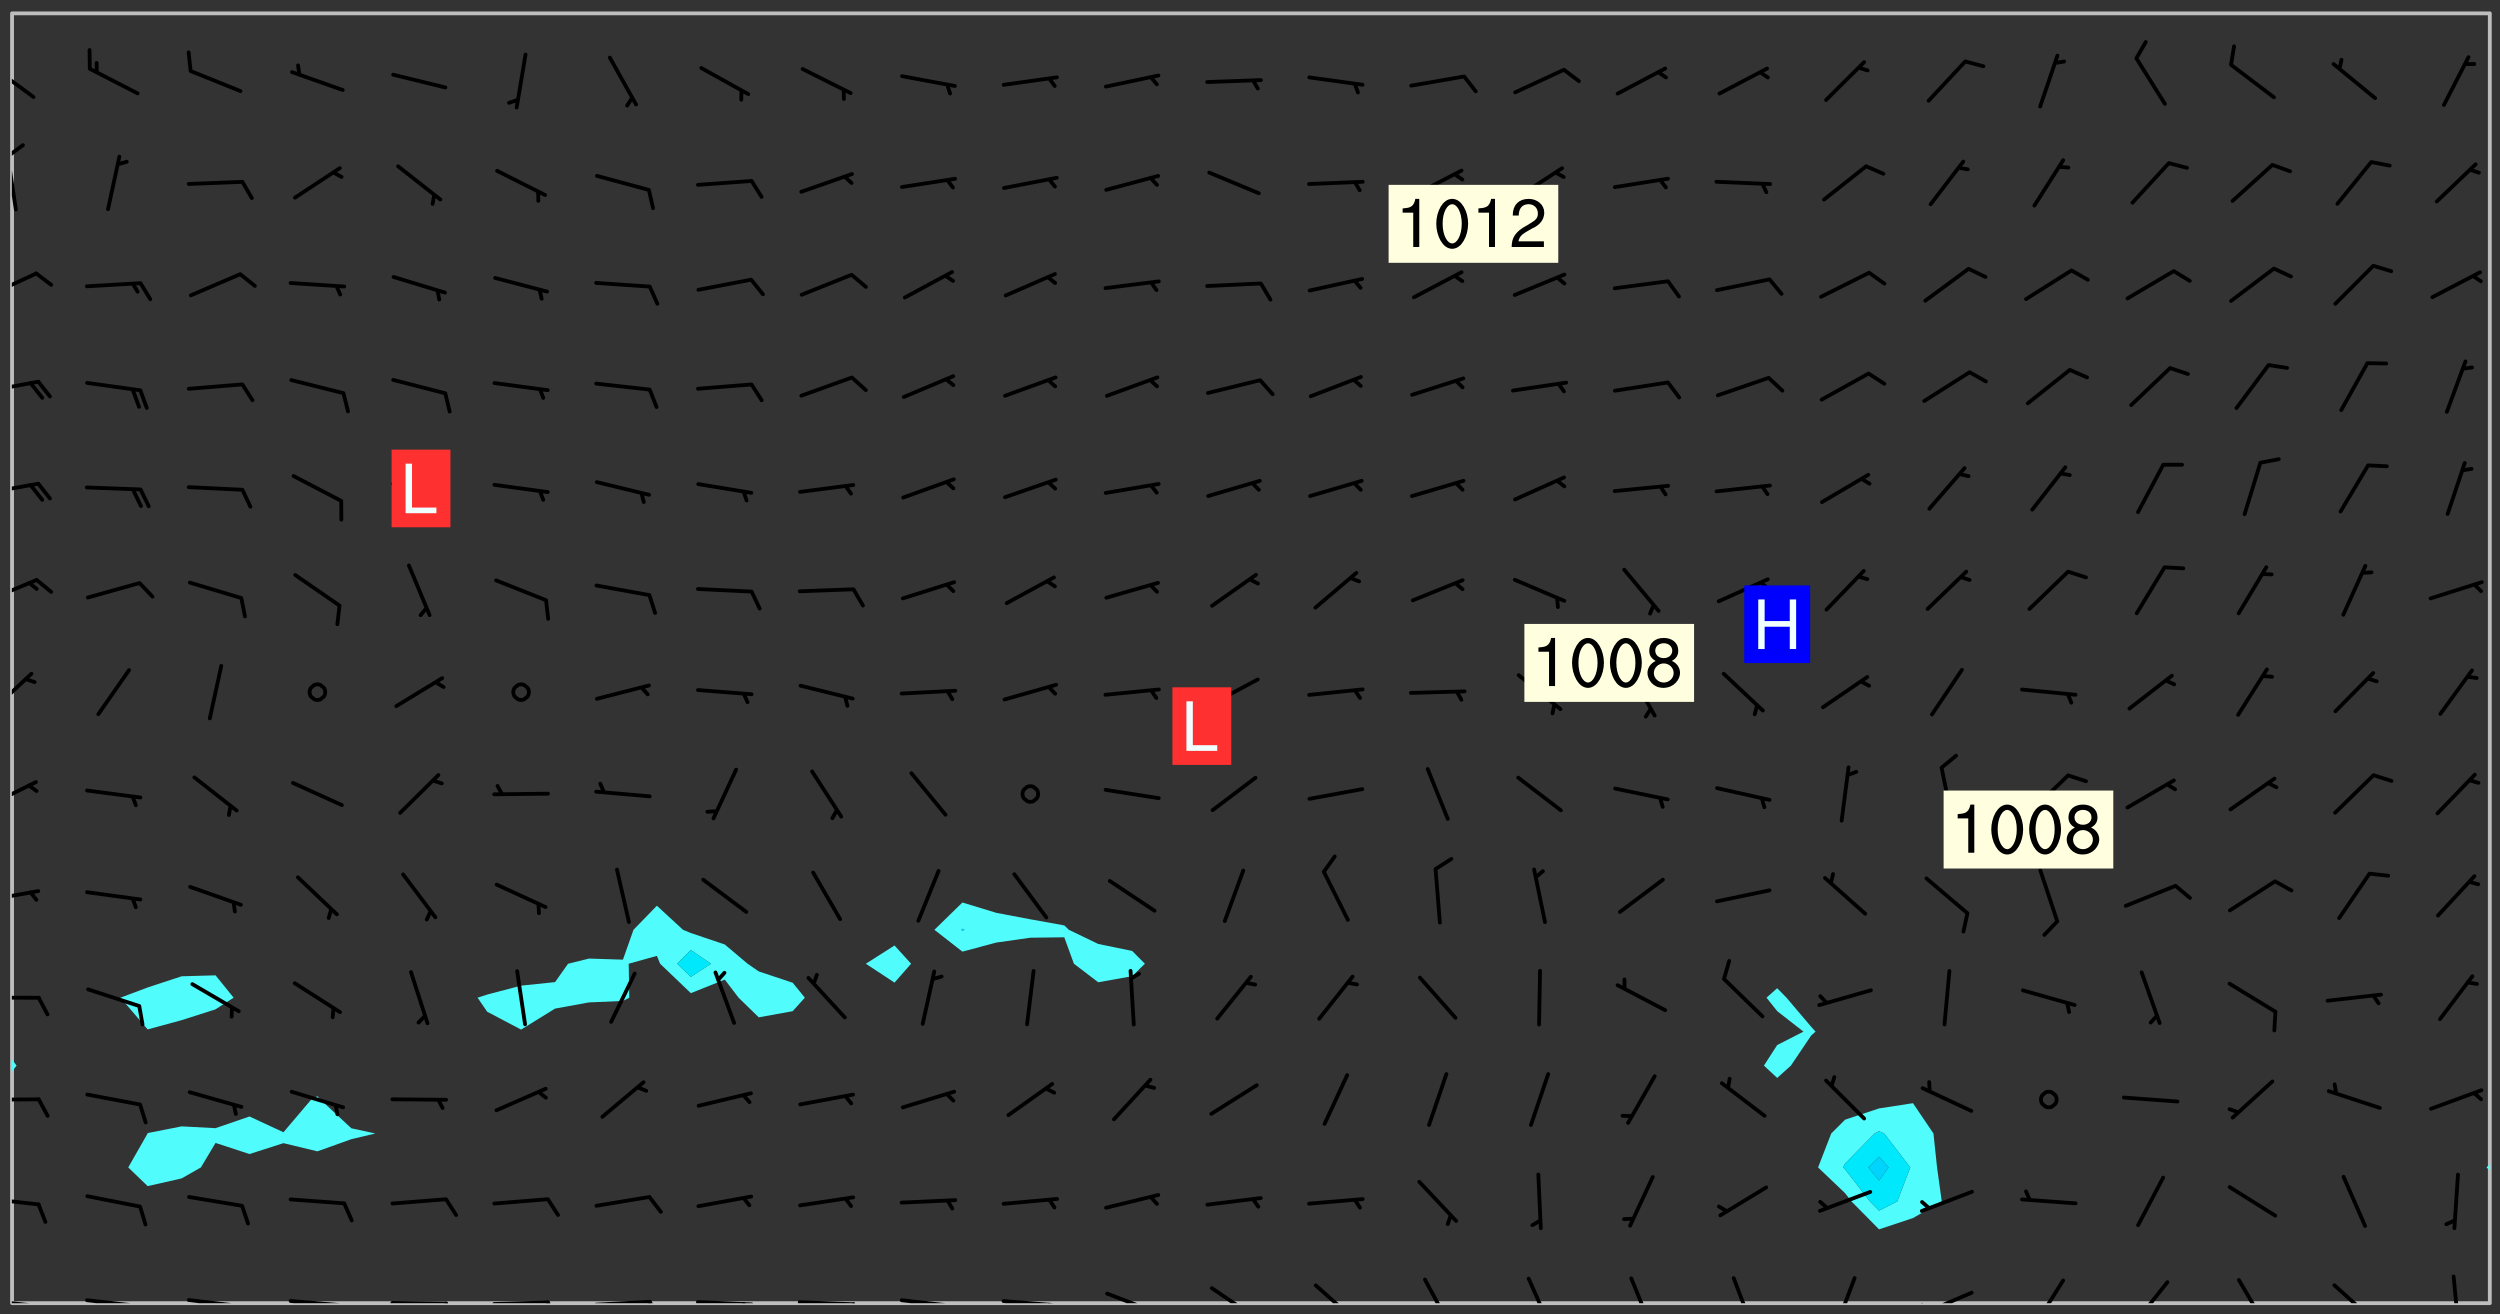 <svg xmlns="http://www.w3.org/2000/svg" role="img" xmlns:xlink="http://www.w3.org/1999/xlink" viewBox="142.45 309.95 326.84 171.84"><rect x="142.45" y="309.95" width="326.84" height="171.84" fill="#333333" stroke="none"/><defs><clipPath id="clip2"><path d="M 144 450 L 145 450 L 145 480.328 L 144 480.328 Z M 144 450"/></clipPath><clipPath id="clip3"><path d="M 144 311.672 L 145 311.672 L 145 449 L 144 449 Z M 144 311.672"/></clipPath><clipPath id="clip4"><path d="M 144 311.672 L 468 311.672 L 468 480.328 L 144 480.328 Z M 144 311.672"/></clipPath><clipPath id="clip5"><path d="M 467 463 L 468 463 L 468 480.328 L 467 480.328 Z M 467 463"/></clipPath><clipPath id="clip6"><path d="M 467 311.672 L 468 311.672 L 468 463 L 467 463 Z M 467 311.672"/></clipPath><clipPath id="clip7"><path d="M 144 479 L 148 479 L 148 480.328 L 144 480.328 Z M 144 479"/></clipPath><clipPath id="clip8"><path d="M 147 480 L 149 480 L 149 480.328 L 147 480.328 Z M 147 480"/></clipPath><clipPath id="clip9"><path d="M 153 479 L 162 479 L 162 480.328 L 153 480.328 Z M 153 479"/></clipPath><clipPath id="clip10"><path d="M 160 480 L 162 480 L 162 480.328 L 160 480.328 Z M 160 480"/></clipPath><clipPath id="clip11"><path d="M 166 479 L 175 479 L 175 480.328 L 166 480.328 Z M 166 479"/></clipPath><clipPath id="clip12"><path d="M 173 480 L 176 480 L 176 480.328 L 173 480.328 Z M 173 480"/></clipPath><clipPath id="clip13"><path d="M 180 479 L 188 479 L 188 480.328 L 180 480.328 Z M 180 479"/></clipPath><clipPath id="clip14"><path d="M 187 480 L 189 480 L 189 480.328 L 187 480.328 Z M 187 480"/></clipPath><clipPath id="clip15"><path d="M 193 480 L 202 480 L 202 480.328 L 193 480.328 Z M 193 480"/></clipPath><clipPath id="clip16"><path d="M 200 480 L 203 480 L 203 480.328 L 200 480.328 Z M 200 480"/></clipPath><clipPath id="clip17"><path d="M 206 479 L 215 479 L 215 480.328 L 206 480.328 Z M 206 479"/></clipPath><clipPath id="clip18"><path d="M 213 479 L 216 479 L 216 480.328 L 213 480.328 Z M 213 479"/></clipPath><clipPath id="clip19"><path d="M 220 479 L 228 479 L 228 480.328 L 220 480.328 Z M 220 479"/></clipPath><clipPath id="clip20"><path d="M 227 479 L 229 479 L 229 480.328 L 227 480.328 Z M 227 479"/></clipPath><clipPath id="clip21"><path d="M 233 479 L 241 479 L 241 480.328 L 233 480.328 Z M 233 479"/></clipPath><clipPath id="clip22"><path d="M 239 480 L 241 480 L 241 480.328 L 239 480.328 Z M 239 480"/></clipPath><clipPath id="clip23"><path d="M 246 479 L 255 479 L 255 480.328 L 246 480.328 Z M 246 479"/></clipPath><clipPath id="clip24"><path d="M 253 480 L 256 480 L 256 480.328 L 253 480.328 Z M 253 480"/></clipPath><clipPath id="clip25"><path d="M 260 479 L 268 479 L 268 480.328 L 260 480.328 Z M 260 479"/></clipPath><clipPath id="clip26"><path d="M 267 480 L 269 480 L 269 480.328 L 267 480.328 Z M 267 480"/></clipPath><clipPath id="clip27"><path d="M 273 479 L 281 479 L 281 480.328 L 273 480.328 Z M 273 479"/></clipPath><clipPath id="clip28"><path d="M 279 480 L 281 480 L 281 480.328 L 279 480.328 Z M 279 480"/></clipPath><clipPath id="clip29"><path d="M 286 478 L 294 478 L 294 480.328 L 286 480.328 Z M 286 478"/></clipPath><clipPath id="clip30"><path d="M 292 480 L 294 480 L 294 480.328 L 292 480.328 Z M 292 480"/></clipPath><clipPath id="clip31"><path d="M 300 478 L 307 478 L 307 480.328 L 300 480.328 Z M 300 478"/></clipPath><clipPath id="clip32"><path d="M 314 477 L 320 477 L 320 480.328 L 314 480.328 Z M 314 477"/></clipPath><clipPath id="clip33"><path d="M 328 476 L 333 476 L 333 480.328 L 328 480.328 Z M 328 476"/></clipPath><clipPath id="clip34"><path d="M 342 476 L 346 476 L 346 480.328 L 342 480.328 Z M 342 476"/></clipPath><clipPath id="clip35"><path d="M 355 476 L 359 476 L 359 480.328 L 355 480.328 Z M 355 476"/></clipPath><clipPath id="clip36"><path d="M 368 476 L 372 476 L 372 480.328 L 368 480.328 Z M 368 476"/></clipPath><clipPath id="clip37"><path d="M 382 476 L 386 476 L 386 480.328 L 382 480.328 Z M 382 476"/></clipPath><clipPath id="clip38"><path d="M 393 478 L 401 478 L 401 480.328 L 393 480.328 Z M 393 478"/></clipPath><clipPath id="clip39"><path d="M 393 480 L 395 480 L 395 480.328 L 393 480.328 Z M 393 480"/></clipPath><clipPath id="clip40"><path d="M 408 477 L 413 477 L 413 480.328 L 408 480.328 Z M 408 477"/></clipPath><clipPath id="clip41"><path d="M 421 477 L 427 477 L 427 480.328 L 421 480.328 Z M 421 477"/></clipPath><clipPath id="clip42"><path d="M 434 477 L 439 477 L 439 480.328 L 434 480.328 Z M 434 477"/></clipPath><clipPath id="clip43"><path d="M 447 477 L 454 477 L 454 480.328 L 447 480.328 Z M 447 477"/></clipPath><clipPath id="clip44"><path d="M 462 476 L 465 476 L 465 480.328 L 462 480.328 Z M 462 476"/></clipPath><clipPath id="clip45"><path d="M 144 466 L 148 466 L 148 468 L 144 468 Z M 144 466"/></clipPath><clipPath id="clip46"><path d="M 144 453 L 148 453 L 148 454 L 144 454 Z M 144 453"/></clipPath><clipPath id="clip47"><path d="M 144 440 L 148 440 L 148 441 L 144 441 Z M 144 440"/></clipPath><clipPath id="clip48"><path d="M 144 426 L 148 426 L 148 428 L 144 428 Z M 144 426"/></clipPath><clipPath id="clip49"><path d="M 144 411 L 148 411 L 148 416 L 144 416 Z M 144 411"/></clipPath><clipPath id="clip50"><path d="M 144 397 L 147 397 L 147 404 L 144 404 Z M 144 397"/></clipPath><clipPath id="clip51"><path d="M 144 385 L 148 385 L 148 389 L 144 389 Z M 144 385"/></clipPath><clipPath id="clip52"><path d="M 144 372 L 148 372 L 148 375 L 144 375 Z M 144 372"/></clipPath><clipPath id="clip53"><path d="M 144 359 L 148 359 L 148 362 L 144 362 Z M 144 359"/></clipPath><clipPath id="clip54"><path d="M 144 345 L 148 345 L 148 349 L 144 349 Z M 144 345"/></clipPath><clipPath id="clip55"><path d="M 144 330 L 145 330 L 145 338 L 144 338 Z M 144 330"/></clipPath><clipPath id="clip56"><path d="M 144 328 L 146 328 L 146 331 L 144 331 Z M 144 328"/></clipPath><clipPath id="clip57"><path d="M 144 318 L 148 318 L 148 323 L 144 323 Z M 144 318"/></clipPath><g id="surface838" clip-path="url(#clip1)"><path fill="#fff" fill-opacity="0" fill-rule="evenodd" d="M 0 0 L 1000 0 L 1000 1000 L 0 1000 Z M 0 0"/><path fill="#d3d3d3" fill-opacity="0" fill-rule="evenodd" d="M162.152 355.867L161.918 356.16 161.977 356.395 162.094 356.566 162.27 356.801 162.562 357.148 162.676 357.207 162.793 357.035 162.852 356.801 163.027 356.625 163.492 356.449 164.191 356.449 164.426 356.742 164.715 357.559 164.773 357.734 164.949 357.965 165.301 358.199 166 358.898 166.172 359.074 166.406 359.422 166.641 359.832 166.93 360.414 167.34 360.879 167.57 361.113 167.805 361.289 167.922 361.52 168.098 361.812 168.27 362.977 168.27 363.211 168.328 363.5 168.387 363.617 168.504 363.734 168.852 364.145 168.969 364.316 169.145 364.492 169.32 364.727 169.438 364.898 169.609 365.25 169.668 365.484 169.902 365.891 170.137 365.832 169.961 366.008 169.902 366.938 169.32 366.938 169.086 366.824 168.738 366.938 168.621 367.055 168.562 367.348 168.504 367.523 168.387 367.695 167.922 367.988 167.863 368.223 167.805 368.336 167.805 368.98 167.863 369.152 167.863 369.562 167.922 369.621 167.922 370.027 167.98 370.434 168.098 370.609 168.156 370.668 168.387 371.309 168.328 371.602 168.328 372.301 168.27 372.883 168.27 373.117 168.211 373.348 168.156 373.699 168.156 375.621 168.211 375.738 168.637 375.738 168.27 375.855 168.246 376.207 169.137 377.375 170.879 377.914 172.219 378.273 172.219 378.812 172.309 379.621 172.844 380.336 174.363 380.605 175.254 380.52 175.344 381.684 175.879 381.863 177.039 381.684 179.094 380.699 180.254 380.336 182.133 380.16 183.828 379.98 183.648 380.699 182.133 380.785 180.883 380.875 180.078 381.145 179.004 381.953 179.273 382.672 179.809 383.57 179.629 384.195 179.363 385.004 179.629 386.082 180.254 386.98 181.059 387.16 182.309 386.98 182.043 387.703 182.141 388.207 182.195 388.5 182.195 388.672 182.254 388.965 182.254 389.371 182.43 389.488 182.781 389.605 183.188 389.605 183.48 389.43 183.594 389.312 183.652 389.195 183.77 388.965 183.828 388.789 184.18 388.324 184.41 388.148 184.586 388.09 184.762 388.148 184.82 388.324 184.938 389.312 184.992 389.781 185.051 389.953 185.168 390.188 185.344 390.246 186.16 390.305 186.449 390.305 186.566 390.539 186.625 390.945 186.684 391.297 186.684 392.402 186.801 392.695 186.918 393.043 187.207 393.742 187.383 394.094 187.965 394.848 188.316 395.023 188.488 395.082 188.957 395.316 189.598 395.781 189.945 396.016 190.238 396.191 190.531 396.246 190.762 396.309 191.578 396.656 191.871 396.832 191.984 397.004 192.336 397.355 192.453 397.531 192.977 398.172 192.977 398.461 193.035 398.812 193.035 399.16 193.094 399.512 193.152 399.801 193.27 399.859 193.441 399.918 193.617 399.918 194.199 400.152 194.375 400.27 194.551 400.559 194.727 400.793 194.84 401.027 195.133 401.258 195.25 401.375 195.25 401.785 195.309 401.84 195.598 402.074 195.832 402.191 195.891 402.309 196.008 402.48 196.066 402.598 196.297 402.832 196.355 403.008 196.59 403.066 196.707 403.125 196.59 403.238 196.531 403.355 196.531 403.473 196.414 403.766 196.297 404.055 196.297 404.637 196.473 404.754 196.59 404.812 196.648 404.93 196.766 405.047 196.879 405.105 197.055 405.453 197.113 405.805 197.172 406.211 197.172 406.387 197.113 406.562 196.996 407.262 196.996 407.434 197.113 407.609 197.406 407.902 197.812 407.902 197.988 408.02 198.105 408.191 198.223 408.484 198.223 408.719 197.695 408.719 197.465 408.484 197.23 408.484 197.055 408.543 196.996 409.242 197.055 409.59 197.172 409.766 197.348 410.176 197.465 410.406 197.754 410.875 197.93 410.93 198.453 410.93 198.688 410.988 199.445 411.629 199.504 411.922 199.504 412.156 199.562 412.215 199.793 412.562 199.793 412.914 199.676 413.086 199.676 413.379 199.969 413.668 200.262 413.844 200.434 413.902 200.727 414.078 201.02 414.195 201.602 414.602 201.891 414.836 202.184 415.012 202.402 415.172 202.418 415.184 202.648 415.359 203.289 415.883 203.465 416.117 203.582 416.293 203.758 416.469 203.871 416.641 203.871 417.281 203.988 417.457 204.457 417.574 205.039 417.691 205.273 417.75 205.504 417.863 205.797 417.98 205.91 418.039 206.496 418.391 206.785 418.562 206.961 418.625 207.137 418.68 207.312 418.738 208.012 419.09 208.301 419.266 208.535 419.32 208.824 419.496 209.059 419.613 209.699 420.02 209.992 420.137 210.164 420.195 210.398 420.254 210.809 420.312 211.039 420.371 211.273 420.488 211.332 420.66 210.922 420.836 211.391 420.895 211.449 421.188 211.562 421.422 211.738 421.477 211.973 421.535 212.148 421.594 212.555 421.711 213.195 421.945 213.312 422.117 213.371 422.352 213.371 422.527 213.312 422.645 213.254 423.051 213.488 423.285 213.605 423.344 213.953 423.461 214.594 423.691 214.77 423.809 215.059 423.926 215.234 424.102 215.469 424.566 216.051 425.672 216.227 425.848 216.574 426.023 216.75 426.141 217.102 426.258 218.148 426.781 218.383 426.84 218.848 426.953 219.141 427.012 219.605 427.188 220.363 427.77 220.598 428.004 220.945 428.469 221.121 428.645 221.41 428.879 222.227 429.578 222.52 429.754 222.809 430.043 223.102 430.219 223.395 430.508 224.09 431.148 224.266 431.324 224.559 431.559 224.848 431.793 225.316 432.082 225.957 432.664 226.305 432.898 226.539 433.191 226.887 433.539 227.238 434.004 228.172 434.996 228.52 435.402 228.637 435.578 228.871 435.637 228.984 435.754 229.629 435.93 229.859 436.043 230.094 436.102 230.387 436.277 230.617 436.395 231.551 437.094 231.957 437.5 232.191 437.676 232.598 437.852 232.832 437.969 233.648 438.316 233.996 438.551 234.23 438.668 234.523 438.957 234.754 439.074 235.512 439.426 235.863 439.598 236.094 439.656 236.387 439.773 236.621 439.832 237.492 440.008 238.309 440.008 238.777 440.238 238.949 440.297 239.824 440.996 240.289 441.113 240.582 441.172 240.758 441.23 240.988 441.289 241.457 441.348 241.805 441.406 242.156 441.465 242.562 441.523 242.855 441.523 243.027 441.582 243.027 441.812 243.203 441.988 243.496 441.988 243.844 442.047 244.195 442.105 244.895 442.223 245.535 442.223 246 441.988 246.293 441.812 246.465 441.695 246.875 441.523 247.164 441.348 248.098 440.883 248.566 440.59 249.09 440.297 249.555 440.125 250.02 439.949 251.07 439.484 251.359 439.367 251.77 439.25 252.059 439.133 252.586 438.957 254.102 438.258 254.684 437.91 254.973 437.852 255.266 437.793 255.613 437.676 256.488 437.445 256.84 437.328 256.953 437.328 257.188 437.27 258.062 437.035 258.297 436.977 259.109 436.977 259.461 436.918 260.277 436.801 260.449 436.742 260.801 436.688 261.094 436.629 261.324 436.57 262.141 436.395 262.316 436.336 262.664 436.336 262.898 436.277 263.363 436.16 264.121 435.988 264.355 435.93 264.703 435.93 265.113 435.812 265.402 435.754 266.688 435.695 266.977 435.695 267.387 435.637 267.617 435.578 267.793 435.578 268.668 435.461 269.074 435.461 269.484 435.344 269.832 435.344 270.184 435.23 271.055 435.172 272.805 435.172 273.852 435.461 274.262 435.578 274.551 435.695 274.902 435.812 275.191 435.93 276.242 436.102 276.531 436.16 276.824 436.16 277.117 436.219 277.289 436.277 277.699 436.336 277.871 436.395 277.988 436.453 278.105 436.453 278.223 436.512 278.574 436.57 278.688 436.57 279.098 436.637 281.02 437.031 282.945 437.426 284.465 437.875 286.16 438.594 288.305 439.398 289.91 438.68 291.34 437.875 292.5 436.797 293.75 436.348 296.785 435.629 298.66 435.27 300.805 433.922 303.039 432.668 305.539 431.41 307.234 430.961 309.02 430.781 310.18 430.512 310.805 431.051 312.145 430.781 312.859 429.793 313.844 428.449 314.289 428.27 315.094 427.91 316.969 427.371 318.754 426.922 320.004 426.652 321.164 426.562 322.863 426.473 324.824 426.203 326.074 426.113 326.613 426.113 327.238 426.023 328.129 426.023 330.273 425.844 332.684 425.664 335.273 425.574 336.969 425.754 338.578 425.844 340.008 426.203 341.168 426.922 343.043 427.91 344.203 429.438 344.469 430.152 345.098 430.242 345.453 431.141 345.988 431.68 346.523 433.207 347.598 433.566 348.133 433.566 347.328 434.102 347.418 435.809 348.133 438.504 349.023 439.309 349.918 440.297 350.633 441.555 352.418 442.094 353.938 441.914 354.293 443.258 355.902 442.453 356.883 441.914 357.152 442.184 357.469 441.969 357.688 441.824 358.488 442.273 358.938 441.914 359.293 441.914 359.828 441.645 360.367 440.926 360.902 440.656 361.527 439.668 362.688 440.117 363.527 440.488 364.922 441.105 366.617 440.926 368.223 440.926 370.008 441.016 370.188 439.309 370.723 437.965 371.527 438.234 372.02 439.082 372.422 439.488 372.332 440.027 372.332 440.387 373.047 440.836 373.758 440.566 375.188 440.566 375.547 441.555 375.992 442.812 376.707 444.156 377.957 444.785 379.652 445.414 380.367 445.234 380.547 444.695 381.527 444.605 381.977 444.965 382.062 446.223 381.797 446.852 381.262 447.031 381.262 447.57 381.977 448.555 382.242 449.094 383.227 450.082 384.027 451.16 383.762 451.52 383.672 452.418 383.047 454.75 382.691 456.816 382.602 458.609 382.422 459.328 382.332 459.867 382.332 461.305 381.352 463.188 380.992 464.895 380.457 465.793 379.652 466.961 379.387 467.5 381.441 468.754 381.527 469.113 381.172 469.652 381.082 469.473 381.082 470.281 381.172 471.719 380.727 472.434 379.652 472.527 379.387 473.242 379.922 474.141 380.727 474.859 381.887 475.668 383.227 475.938 383.672 476.297 383.316 476.746 381.527 476.656 380.277 476.207 379.562 475.488 378.938 475.398 378.762 478.988 378.574 480.297 467.934 480.297 467.934 311.703 412.664 311.703 412.664 360.785 413.426 360.91 416.715 361.453 418.738 364.289 418.738 367.043 421.09 367.375 423.438 367.707 427.488 367.707 426.109 371.867 424.086 372.574 422.062 373.277 421.52 373.621 418.926 375.238 418.738 375.355 416.715 373.277 415.984 370.535 413.312 368.457 411.938 364.957 411.871 364.875 409.914 362.203 412.664 360.785 412.664 311.703 294.422 311.703 294.422 403.117 294.539 403.148 294.672 403.16 294.746 403.234 294.852 403.281 294.941 403.34 295.027 403.398 295.117 403.457 295.414 403.754 295.473 403.844 295.504 403.961 295.531 404.078 295.547 404.215 295.516 404.332 295.457 404.422 295.398 404.508 295.355 404.613 295.309 404.715 295.281 404.836 295.281 404.98 295.457 405.25 295.605 405.398 295.68 405.484 295.754 405.559 295.797 405.664 295.859 405.754 295.918 405.84 295.961 405.945 296.02 406.035 296.066 406.137 296.109 406.242 296.168 406.328 296.285 406.508 296.359 406.582 296.422 406.668 296.48 406.758 296.523 406.863 296.582 406.953 296.641 407.039 296.703 407.129 296.762 407.219 296.805 407.32 296.922 407.5 296.996 407.574 297.055 407.66 297.129 407.734 297.219 407.793 297.324 407.84 297.473 407.84 297.605 407.824 297.738 407.84 297.84 407.793 297.914 407.719 297.961 407.617 297.945 407.484 297.945 407.336 297.898 407.23 297.871 407.113 297.824 407.012 297.797 406.891 297.754 406.789 297.691 406.699 297.648 406.598 297.605 406.492 297.574 406.375 297.559 406.242 297.547 406.105 297.633 406.047 297.691 405.961 297.812 405.93 297.855 406.035 297.871 406.168 297.871 406.285 297.93 406.387 297.988 406.477 298.078 406.535 298.227 406.684 298.285 406.773 298.328 406.879 298.316 406.98 298.402 407.039 298.508 407.086 298.594 407.145 298.684 407.203 298.758 407.277 298.641 407.305 298.535 407.352 298.449 407.41 298.375 407.484 298.316 407.574 298.254 407.66 298.227 407.781 298.18 407.883 298.137 407.988 298.105 408.105 298.094 408.238 298.078 408.371 298.078 408.52 298.105 408.637 298.152 408.742 298.195 408.844 298.254 408.934 298.328 409.008 298.418 409.066 298.492 409.141 298.582 409.199 298.641 409.289 298.684 409.395 298.73 409.496 298.848 409.527 298.98 409.543 299.129 409.543 299.246 409.512 299.352 409.555 299.395 409.66 299.441 409.762 299.469 409.883 299.5 410 299.527 410.117 299.559 410.238 299.586 410.355 299.691 410.398 299.793 410.445 299.926 410.43 300.074 410.578 300.137 410.664 300.211 410.738 300.281 410.812 300.371 410.875 300.477 410.918 300.578 410.961 300.695 410.992 300.832 411.008 300.949 410.977 301.023 410.902 301.051 410.785 301.039 410.652 301.008 410.531 300.98 410.414 301.023 410.309 301.141 410.309 301.23 410.371 301.348 410.398 301.496 410.398 301.629 410.414 301.777 410.414 301.91 410.43 302.043 410.414 302.191 410.414 302.324 410.398 302.457 410.387 302.594 410.398 302.711 410.371 302.844 410.355 303.035 410.297 302.977 410.473 302.961 410.605 302.934 410.727 302.918 410.859 302.859 410.945 302.727 410.961 302.621 411.008 302.516 411.051 302.398 411.082 302.281 411.109 302.016 411.141 301.867 411.141 301.734 411.156 301.66 411.23 301.719 411.316 301.867 411.465 301.984 411.645 302.059 411.715 302.148 411.777 302.238 411.836 302.324 411.895 302.414 411.953 302.516 411.996 302.621 412.059 302.727 412.102 302.812 412.16 302.918 412.207 303.02 412.25 303.199 412.367 303.258 412.457 303.215 412.559 303.168 412.664 303.184 412.797 303.406 413.02 303.465 413.109 303.508 413.211 303.539 413.332 303.582 413.434 303.598 413.566 303.629 413.684 303.641 413.82 303.672 413.938 303.82 414.086 303.922 414.129 304.027 414.172 304.145 414.203 304.277 414.219 304.414 414.234 304.531 414.234 304.648 414.203 304.738 414.145 304.781 414.039 304.828 413.938 304.871 413.832 304.902 413.715 304.914 413.582 304.914 413.434 304.902 413.301 304.887 413.168 304.855 413.051 304.812 412.945 304.766 412.84 304.723 412.738 304.68 412.633 304.664 412.5 304.68 412.367 304.707 412.25 304.738 412.133 304.766 412.012 304.812 411.91 304.902 411.852 304.988 411.789 305.062 411.715 305.152 411.656 305.375 411.434 305.434 411.348 305.508 411.273 305.625 411.094 305.684 411.008 305.684 410.859 305.609 410.785 305.508 410.738 305.402 410.695 305.301 410.652 305.242 410.562 305.195 410.457 305.168 410.34 305.258 410.281 305.375 410.25 305.477 410.207 305.656 410.09 305.805 409.941 305.816 409.809 305.805 409.703 305.715 409.645 305.582 409.66 305.434 409.66 305.301 409.676 305.168 409.66 305.047 409.629 304.961 409.57 304.887 409.496 304.828 409.406 304.766 409.32 304.648 409.141 304.59 409.055 304.621 408.934 304.707 408.875 304.828 408.844 304.887 408.758 304.887 408.637 304.855 408.52 304.797 408.43 304.738 408.344 304.691 408.238 304.664 408.121 304.648 407.988 304.707 407.898 304.781 407.824 304.871 407.766 304.988 407.586 305.062 407.512 305.121 407.426 305.27 407.277 305.391 407.246 305.523 407.23 305.656 407.246 305.73 407.32 305.773 407.426 305.789 407.559 305.758 407.676 305.641 407.707 305.508 407.719 305.359 407.867 305.316 407.973 305.27 408.074 305.242 408.195 305.211 408.312 305.211 408.461 305.242 408.578 305.285 408.684 305.344 408.773 305.418 408.844 305.492 408.918 305.609 408.949 305.73 408.977 305.848 408.949 305.98 408.934 306.098 408.934 306.188 408.992 306.262 409.066 306.309 409.172 306.367 409.258 306.469 409.305 306.602 409.32 306.707 409.363 306.793 409.422 306.781 409.527 306.707 409.602 306.527 409.719 306.469 409.809 306.379 409.867 306.309 409.941 306.234 410.016 306.172 410.105 306.145 410.223 306.129 410.355 306.145 410.488 306.129 410.621 306.129 410.77 306.145 410.902 306.172 411.02 306.203 411.141 306.277 411.215 306.367 411.273 306.453 411.332 306.543 411.391 306.66 411.422 306.66 411.508 306.559 411.555 306.469 411.613 306.203 411.645 306.086 411.672 305.938 411.672 305.832 411.715 305.73 411.762 305.672 411.852 305.609 412.086 305.598 412.219 305.566 412.34 305.551 412.473 305.551 412.766 305.539 412.898 305.551 413.035 305.566 413.168 305.699 413.184 305.832 413.195 305.953 413.227 306.039 413.285 306.113 413.359 306.16 413.465 306.203 413.566 306.219 413.699 306.219 414.145 306.203 414.277 306.203 414.723 306.234 414.988 306.262 415.105 306.277 415.238 306.309 415.355 306.395 415.566 306.426 415.832 306.426 415.98 306.395 416.098 306.367 416.215 306.336 416.336 306.309 416.453 306.277 416.57 306.246 416.691 306.234 416.824 306.219 416.957 306.309 417.016 306.426 416.984 306.527 417 306.574 417.105 306.543 417.371 306.543 417.812 306.5 417.918 306.453 418.023 306.41 418.125 306.367 418.23 306.309 418.316 306.277 418.438 306.234 418.555 306.203 418.672 306.188 418.805 306.203 418.938 306.262 419.027 306.367 419.074 306.453 419.133 306.512 419.219 306.5 419.355 306.469 419.473 306.426 419.574 306.426 420.02 306.41 420.152 306.41 420.301 306.379 420.418 306.336 420.523 306.309 420.641 306.262 420.746 306.219 420.848 306.188 420.969 306.16 421.086 306.129 421.219 306.098 421.336 306.07 421.453 306.027 421.559 305.996 421.676 305.965 421.797 305.953 421.93 305.938 422.062 305.938 422.359 305.965 422.477 305.965 422.625 306.012 423.023 306.039 423.141 306.098 423.23 306.219 423.262 306.367 423.262 306.5 423.246 306.559 423.336 306.559 423.453 306.5 423.543 306.41 423.602 306.309 423.645 306.203 423.691 306.113 423.75 306.027 423.809 305.891 423.824 305.773 423.793 305.641 423.777 305.539 423.824 305.477 423.91 305.465 424.047 305.449 424.18 305.418 424.297 305.391 424.414 305.375 424.547 305.344 424.668 305.344 424.965 305.359 425.098 305.391 425.215 305.391 425.363 305.402 425.496 305.402 425.645 305.375 425.762 305.328 425.863 305.301 425.984 305.27 426.102 305.211 426.191 305.137 426.266 305.035 426.309 304.93 426.355 304.812 426.383 304.691 426.414 304.59 426.367 304.648 426.281 304.754 426.234 304.781 426.117 304.812 426 304.84 425.879 304.871 425.762 304.871 425.613 304.887 425.48 304.855 425.363 304.812 425.258 304.707 425.273 304.633 425.348 304.531 425.391 304.441 425.453 304.367 425.527 304.324 425.629 304.309 425.762 304.277 425.879 304.25 426 304.219 426.117 304.191 426.234 304.16 426.355 304.133 426.473 304.102 426.59 304.059 426.695 303.969 426.754 303.879 426.754 303.762 426.723 303.73 426.637 303.746 426.5 303.715 426.383 303.715 426.234 303.703 426.102 303.703 425.953 303.641 425.719 303.613 425.598 303.57 425.496 303.523 425.391 303.465 425.305 303.406 425.215 303.363 425.109 303.301 425.023 303.152 424.875 303.082 424.801 302.977 424.754 302.871 424.711 302.77 424.668 302.473 424.371 302.383 424.297 302.297 424.238 302.191 424.195 302.102 424.133 302.016 424.074 301.91 424.031 301.82 423.973 301.734 423.91 301.66 423.84 301.555 423.793 301.469 423.734 301.363 423.691 301.273 423.629 301.172 423.586 301.066 423.543 300.98 423.484 300.875 423.438 300.77 423.395 300.668 423.348 300.578 423.289 300.477 423.246 300.371 423.203 300.281 423.141 300.164 423.113 300.031 423.098 299.898 423.113 299.75 423.113 299.617 423.129 299.5 423.098 299.41 423.039 299.336 422.965 299.246 422.906 299.145 422.859 298.996 422.859 298.875 422.832 298.773 422.789 298.699 422.715 298.582 422.535 298.492 422.477 298.391 422.434 298.301 422.371 298.195 422.328 298.105 422.27 298.02 422.211 297.914 422.164 297.855 422.078 297.797 421.988 297.754 421.883 297.707 421.781 297.633 421.707 297.547 421.648 297.473 421.574 297.383 421.516 297.16 421.293 297.117 421.188 297.086 420.922 297.191 420.879 297.336 420.879 297.441 420.922 297.516 420.996 297.605 421.055 297.691 421.113 297.797 421.16 297.887 421.219 298.035 421.367 298.105 421.441 298.254 421.59 298.316 421.676 298.391 421.75 298.477 421.809 298.551 421.883 298.641 421.945 298.73 422.004 298.816 422.062 299.086 422.238 299.188 422.285 299.293 422.328 299.395 422.371 299.441 422.297 299.5 422.211 299.574 422.137 299.645 422.062 299.75 422.105 299.824 422.18 299.883 422.27 299.926 422.371 299.973 422.477 300.016 422.582 300.137 422.609 300.254 422.582 300.328 422.492 300.371 422.387 300.43 422.297 300.504 422.223 300.609 422.18 300.727 422.152 300.859 422.164 300.949 422.223 301.098 422.371 301.156 422.461 301.199 422.566 301.246 422.668 301.289 422.773 301.332 422.875 301.438 422.922 301.543 422.965 301.676 422.98 301.762 422.922 301.82 422.832 301.895 422.758 302 422.715 302.117 422.742 302.223 422.789 302.324 422.832 302.43 422.875 302.531 422.922 302.711 423.039 302.711 423.156 302.695 423.289 302.711 423.422 302.727 423.559 302.785 423.645 302.887 423.691 303.008 423.719 303.125 423.75 303.273 423.75 303.391 423.719 303.449 423.629 303.629 423.512 303.688 423.422 303.762 423.348 303.82 423.262 303.938 423.082 304.117 422.965 304.234 422.996 304.324 423.055 304.367 423.129 304.352 423.262 304.352 423.379 304.441 423.438 304.59 423.438 304.723 423.422 304.855 423.41 305.121 423.379 305.227 423.336 305.344 423.305 305.465 423.277 305.539 423.203 305.609 423.129 305.672 423.039 305.656 422.934 305.609 422.832 305.508 422.789 305.402 422.773 305.285 422.801 305.02 422.832 304.871 422.832 304.797 422.758 304.707 422.699 304.59 422.668 304.473 422.641 304.34 422.625 304.191 422.625 304.059 422.641 303.762 422.641 303.656 422.594 303.508 422.445 303.465 422.344 303.406 422.254 303.629 422.031 303.715 421.973 303.82 421.93 303.938 421.898 304.07 421.883 304.203 421.898 304.34 421.914 304.441 421.957 304.574 421.945 304.664 421.883 304.766 421.84 304.828 421.75 304.781 421.648 304.691 421.59 304.574 421.559 304.473 421.516 304.414 421.426 304.352 421.336 304.352 421.219 304.367 421.086 304.473 421.039 304.547 420.969 304.547 420.848 304.457 420.789 304.426 420.672 304.516 420.613 304.59 420.539 304.633 420.434 304.691 420.344 304.738 420.242 304.754 420.109 304.754 419.961 304.707 419.855 304.664 419.754 304.574 419.695 304.441 419.68 304.34 419.637 304.203 419.621 304.086 419.59 303.641 419.59 303.508 419.574 303.375 419.562 303.242 419.547 303.125 419.516 302.977 419.516 302.844 419.5 302.711 419.488 302.445 419.457 302.324 419.414 302.238 419.355 302.164 419.281 302.164 419.133 302.176 419 302.281 418.953 302.383 418.91 302.516 418.895 302.668 418.895 302.801 418.879 303.094 418.879 303.215 418.91 303.316 418.953 303.406 419.012 303.641 419.074 303.762 419.027 303.852 418.969 303.953 418.926 304.086 418.91 304.191 418.953 304.293 419 304.426 419.012 304.547 418.984 304.691 418.984 304.812 418.953 304.93 418.926 305.035 418.879 305.109 418.805 305.195 418.746 305.344 418.598 305.402 418.512 305.449 418.406 305.477 418.289 305.492 418.184 305.391 418.141 305.301 418.082 305.184 418.051 305.078 418.008 304.988 417.945 304.914 417.859 304.84 417.785 304.738 417.742 304.633 417.695 304.531 417.652 304.473 417.562 304.426 417.461 304.34 417.25 304.277 417.164 304.219 417.074 304.145 417 304.059 416.941 303.789 416.941 303.672 416.973 303.582 417.031 303.48 417.074 303.348 417.09 303.242 417.074 303.215 416.957 303.152 416.867 303.035 416.836 302.934 416.793 302.785 416.645 302.754 416.527 302.738 416.422 302.812 416.348 302.992 416.23 303.109 416.203 303.227 416.172 303.363 416.188 303.465 416.23 303.57 416.273 303.672 416.32 303.777 416.363 303.895 416.395 304.027 416.41 304.145 416.438 304.277 416.453 304.383 416.438 304.473 416.379 304.398 416.305 304.293 416.262 304.219 416.188 304.145 416.098 303.996 415.949 303.91 415.891 303.82 415.832 303.746 415.758 303.656 415.699 303.555 415.652 303.434 415.625 303.332 415.578 303.227 415.535 303.109 415.504 303.008 415.461 302.887 415.43 302.738 415.43 302.621 415.461 302.516 415.504 302.43 415.566 302.25 415.684 302.164 415.742 302.074 415.801 301.969 415.848 301.883 415.906 301.777 415.949 301.676 415.992 301.57 416.039 301.496 416.113 301.438 416.203 301.379 416.289 301.332 416.395 301.273 416.48 301.199 416.555 301.066 416.543 300.949 416.512 300.832 416.512 300.758 416.586 300.668 416.645 300.594 416.719 300.504 416.777 300.418 416.836 300.312 416.883 300.211 416.926 300.074 416.941 299.973 416.898 299.824 416.75 299.719 416.703 299.633 416.703 299.527 416.75 299.426 416.793 299.305 416.824 299.188 416.793 299.113 416.719 299.113 416.602 299.145 416.48 299.219 416.41 299.277 416.32 299.352 416.246 299.469 416.215 299.574 416.172 299.867 416.172 300 416.156 300.137 416.141 300.238 416.098 300.328 416.039 300.43 415.992 300.52 415.934 300.652 415.922 300.742 415.98 300.875 415.992 300.965 415.934 301.051 415.875 301.156 415.832 301.246 415.773 301.332 415.711 301.422 415.652 301.57 415.504 301.629 415.418 301.688 415.328 301.793 415.285 301.926 415.27 302.043 415.297 302.164 415.328 302.223 415.27 302.281 415.18 302.312 414.914 302.34 414.797 302.445 414.809 302.578 414.824 302.68 414.781 302.77 414.723 302.828 414.633 302.902 414.559 302.961 414.469 303.008 414.367 303.02 414.234 303.008 414.102 302.961 413.996 302.812 413.848 302.754 413.758 302.695 413.672 302.652 413.566 302.652 413.121 302.668 412.988 302.668 412.84 302.68 412.707 302.621 412.648 302.531 412.707 302.43 412.664 302.25 412.547 302.164 412.488 302.102 412.398 302.043 412.309 301.969 412.234 301.883 412.176 301.762 412.207 301.66 412.219 301.555 412.266 301.469 412.324 301.363 412.367 301.215 412.516 301.125 412.574 301.039 412.633 300.949 412.695 300.844 412.738 300.711 412.754 300.711 412.633 300.816 412.59 300.934 412.559 301.008 412.488 301.051 412.383 301.051 412.234 301.023 412.117 300.875 411.969 300.742 411.953 300.594 411.953 300.477 411.984 300.371 412.027 300.27 412.07 300.18 412.133 300.062 412.16 299.988 412.086 300 411.953 299.957 411.852 299.914 411.746 299.824 411.688 299.707 411.715 299.586 411.746 299.469 411.777 299.367 411.82 299.246 411.852 299.145 411.895 299.039 411.938 298.949 411.996 298.848 412.012 298.848 411.895 298.863 411.762 298.805 411.672 298.73 411.715 298.582 411.863 298.523 411.953 298.449 412.027 298.402 412.133 298.359 412.234 298.285 412.309 298.227 412.398 298.152 412.473 298.094 412.559 298.02 412.633 297.93 412.695 297.855 412.766 297.781 412.84 297.68 412.855 297.547 412.871 297.441 412.828 297.441 412.707 297.59 412.559 297.633 412.457 297.691 412.367 297.738 412.266 297.781 412.16 297.84 412.07 297.871 411.953 297.914 411.852 297.945 411.73 297.973 411.613 298.02 411.508 298.062 411.406 298.105 411.301 298.18 411.23 298.27 411.168 298.359 411.109 298.461 411.066 298.758 411.066 299.023 411.035 299.129 410.992 299.055 410.918 298.938 410.887 298.832 410.844 298.742 410.785 298.641 410.738 298.551 410.68 298.449 410.637 298.344 410.594 298.254 410.531 298.168 410.473 298.062 410.43 297.961 410.387 297.84 410.355 297.723 410.324 297.621 410.281 297.5 410.25 297.398 410.207 297.309 410.148 297.266 410.043 297.25 409.91 297.352 409.867 297.484 409.852 297.621 409.867 297.754 409.852 297.855 409.809 297.914 409.719 297.93 409.613 297.84 409.555 297.766 409.48 297.664 409.438 297.574 409.379 297.426 409.23 297.383 409.125 297.367 408.992 297.367 408.699 297.309 408.609 297.219 408.551 297.145 408.477 297.102 408.371 297.07 408.254 297.012 408.164 296.938 408.09 296.82 408.062 296.746 407.988 296.656 407.93 296.566 407.867 296.48 407.809 296.406 407.734 296.348 407.648 296.301 407.543 296.215 407.484 296.066 407.336 295.871 407.277 295.738 407.293 295.637 407.336 295.562 407.41 295.516 407.512 295.473 407.617 295.414 407.707 295.355 407.793 295.059 408.09 294.969 408.148 294.883 408.148 294.82 408.062 294.777 407.957 294.809 407.84 294.867 407.75 294.895 407.633 294.883 407.5 294.793 407.438 294.688 407.484 294.57 407.512 294.453 407.543 294.184 407.719 294.082 407.766 293.965 407.793 293.859 407.84 293.77 407.898 293.668 407.941 293.609 407.855 293.562 407.75 293.578 407.617 293.625 407.512 293.695 407.438 293.77 407.367 293.828 407.277 293.828 407.129 293.785 407.023 293.547 407.023 293.445 407.07 293.414 407.188 293.387 407.305 293.355 407.426 293.281 407.469 293.148 407.484 293.074 407.438 293.031 407.336 292.988 407.23 292.941 407.129 292.898 407.023 292.777 407.055 292.676 407.098 292.543 407.113 292.426 407.145 292.32 407.188 292.23 407.246 292.129 407.293 292.008 407.32 291.875 407.336 291.773 407.293 291.715 407.203 291.668 407.098 291.625 406.996 291.582 406.891 291.582 406.773 291.641 406.684 291.727 406.625 291.906 406.508 292.008 406.461 292.113 406.418 292.219 406.359 292.32 406.316 292.41 406.254 292.512 406.211 292.617 406.152 292.719 406.105 292.809 406.047 292.914 406.004 293.016 405.961 293.105 405.898 293.207 405.855 293.344 405.84 293.461 405.871 293.562 405.914 293.684 405.945 293.785 405.988 293.891 406.035 293.992 406.078 294.098 406.121 294.199 406.168 294.305 406.211 294.406 406.254 294.512 406.301 294.598 406.359 294.703 406.402 294.82 406.434 294.926 406.477 295.027 406.523 295.117 406.582 295.223 406.625 295.324 406.668 295.43 406.715 295.547 406.742 295.648 406.789 295.77 406.816 295.918 406.816 296.004 406.758 296.02 406.656 296.078 406.566 296.051 406.449 295.977 406.375 295.859 406.195 295.785 406.121 295.695 406.047 295.516 405.93 295.43 405.871 295.324 405.828 295.223 405.781 294.953 405.605 294.895 405.516 294.82 405.441 294.762 405.352 294.719 405.25 294.688 405.133 294.672 404.996 294.672 404.434 294.66 404.301 294.645 404.168 294.613 404.051 294.598 403.918 294.586 403.785 294.555 403.664 294.332 403.441 294.273 403.355 294.258 403.25 294.289 403.133 294.422 403.117 294.422 311.703 172.992 311.703 172.992 313.156 172.934 313.391 172.582 314.441 172.41 314.965 172.293 315.312 172.117 315.723 172 315.895 171.766 316.188 171.535 316.246 171.184 316.246 171.066 316.305 170.836 316.711 170.836 317.004 170.953 317.18 171.184 317.41 171.301 317.645 171.941 318.402 172.234 318.867 172.41 319.102 172.641 319.453 172.875 319.801 173.516 320.617 173.691 321.082 173.863 321.492 173.98 322.188 174.156 322.656 174.273 324.055 174.332 324.52 174.332 325.395 174.449 326.441 174.449 331.223 174.391 331.688 174.039 332.969 173.863 333.492 173.75 333.902 173.398 334.832 172.934 336 172.699 336.582 172.582 336.758 172.41 337.105 172.234 337.512 171.883 338.328 171.824 338.621 171.711 338.914 171.594 339.203 171.535 339.379 171.418 340.254 171.359 340.66 171.301 340.777 171.242 340.953 171.184 341.125 170.953 341.652 170.836 341.824 170.836 342.059 170.719 342.293 170.66 342.465 170.484 343.051 170.484 343.34 170.426 343.516 170.426 343.809 170.367 343.922 170.309 344.449 170.309 344.621 170.254 344.855 170.254 347.477 170.078 348.293 169.961 348.469 169.785 348.703 169.668 348.875 169.555 349.109 168.969 350.043 168.738 350.332 168.445 350.797 168.27 351.031 167.98 351.383 167.629 352.082 167.516 352.312 167.34 352.723 167.164 352.953 166.758 353.48 165.941 354.18 165.648 354.352 165.359 354.586 165.184 354.703 165.008 354.879 164.484 355.285 163.957 355.461 163.785 355.637 163.551 355.691 162.91 355.867 162.152 355.867M174.363 386.891L173.289 387.34 173.648 388.234 174.898 387.52 175.344 386.98 174.363 386.891"/><path fill="#d3d3d3" fill-opacity="0" fill-rule="evenodd" d="M201.508 416.598L200.613 416.598 201.062 417.227 202.043 417.586 202.848 417.496 203.293 416.508 203.117 416.598 202.402 416.242 201.508 416.598M356.129 475.668L356.07 475.145 356.07 474.852 356.184 474.559 356.242 474.328 356.711 473.859 356.824 473.859 356.941 473.746 357.059 473.688 357.234 473.688 357.469 473.629 357.816 473.629 358.051 473.688 358.168 473.746 358.398 473.918 358.457 474.094 358.574 474.676 358.574 474.969 358.457 475.145 358.285 475.434 358.109 475.609 357.582 476.133 357.352 476.367 357.234 476.426 357.059 476.426 356.941 476.367 356.535 476.074 356.359 475.957 356.242 475.898 356.184 475.785 356.129 475.668M362.77 464.711L362.711 464.539 362.711 463.43 362.77 463.258 362.945 463.199 363.117 463.141 363.293 463.141 363.527 463.082 363.645 463.141 363.703 463.84 363.645 464.012 363.527 464.188 363.41 464.246 363.176 464.77 363.062 464.828 362.828 464.828 362.77 464.711M372.383 450.32L372.266 450.145 372.266 449.445 372.559 448.57 372.676 448.398 372.852 448.047 372.965 447.816 373.082 447.523 373.434 446.766 373.551 446.535 373.723 446.301 373.898 446.301 374.016 446.242 374.656 446.242 374.773 446.301 375.008 446.535 375.18 446.648 375.531 446.941 375.648 447.059 375.762 447.234 375.762 447.348 375.879 447.406 375.996 447.523 375.996 448.223 375.938 448.398 375.938 448.629 375.879 448.805 375.531 449.855 375.414 450.086 375.297 450.32 375.18 450.379 374.949 450.613 374.309 450.902 373.434 450.902 373.023 450.785 372.383 450.32"/><path fill="none" stroke="#bebebe" stroke-linecap="round" stroke-linejoin="round" stroke-miterlimit="10" stroke-width=".5" d="M 431.957 354.305 L 108.027 354.305 L 108.027 185.68 L 431.957 185.68 L 431.957 354.305" transform="matrix(1 0 0 -1 36 666)"/><g clip-path="url(#clip2)"><path fill="#fff" fill-opacity="0" fill-rule="evenodd" d="M 144 475.891 L 144 480.328 L 144.004 480.328 L 144 480.328 L 144 450.059 L 144 475.891"/></g><g clip-path="url(#clip3)"><path fill="#fff" fill-opacity="0" fill-rule="evenodd" d="M 144 444.82 L 144 448.449 L 144 311.672 L 144.004 311.672 L 144 311.672 L 144 444.82"/></g><path fill="#50fcfc" fill-rule="evenodd" d="M 144 448.449 L 144 450.059 L 144.004 450.055 L 144.004 448.453 L 144 448.449"/><g clip-path="url(#clip4)"><path fill="#fff" fill-opacity="0" fill-rule="evenodd" d="M 144.004 480.328 L 144.004 450.055 L 144.617 449.262 L 144.004 448.453 L 144.004 311.672 L 170.629 311.672 L 170.629 437.461 L 166.191 437.586 L 161.754 439.047 L 158.199 440.383 L 161.754 444.531 L 166.191 443.324 L 170.629 441.906 L 172.996 440.383 L 170.629 437.461 L 170.629 311.672 L 183.945 311.672 L 183.945 453.262 L 183.137 453.699 L 179.508 457.977 L 175.066 455.914 L 170.629 457.441 L 166.191 457.207 L 161.754 458.082 L 161.746 458.137 L 159.215 462.574 L 161.754 465.02 L 166.191 464.012 L 168.715 462.574 L 170.629 459.371 L 175.066 460.824 L 179.508 459.402 L 183.945 460.473 L 188.383 458.883 L 191.523 458.137 L 188.383 457.457 L 184.34 453.699 L 183.945 453.262 L 183.945 311.672 L 228.328 311.672 L 228.328 428.359 L 225.27 431.508 L 223.891 435.41 L 219.453 435.27 L 216.715 435.945 L 215.016 438.348 L 210.574 438.809 L 206.137 439.977 L 204.883 440.383 L 206.137 442.215 L 210.574 444.555 L 215.016 441.809 L 219.453 441 L 223.891 440.809 L 224.719 440.383 L 224.645 435.945 L 228.328 434.918 L 228.75 435.945 L 232.766 439.789 L 237.207 438.02 L 239.008 440.383 L 241.645 442.953 L 246.082 442.148 L 247.672 440.383 L 246.082 438.43 L 241.645 436.949 L 240.188 435.945 L 237.207 433.43 L 232.766 431.93 L 231.742 431.508 L 228.328 428.359 L 228.328 311.672 L 259.398 311.672 L 259.398 433.559 L 255.645 435.945 L 259.398 438.414 L 261.562 435.945 L 259.398 433.559 L 259.398 311.672 L 268.273 311.672 L 268.273 427.938 L 264.609 431.508 L 268.273 434.363 L 272.711 433.176 L 277.152 432.543 L 281.59 432.488 L 282.848 435.945 L 286.027 438.367 L 290.465 437.574 L 292.129 435.945 L 290.465 434.273 L 286.027 433.359 L 282.188 431.508 L 281.59 430.934 L 277.152 430.133 L 272.711 429.293 L 268.273 427.938 L 268.273 311.672 L 374.793 311.672 L 374.793 439.141 L 373.395 440.383 L 374.793 442.141 L 378.227 444.82 L 374.793 446.574 L 373.059 449.262 L 374.793 450.875 L 376.586 449.262 L 379.234 445.332 L 379.809 444.82 L 379.234 444.184 L 376.008 440.383 L 374.793 439.141 L 374.793 311.672 L 392.547 311.672 L 392.547 454.176 L 388.109 454.859 L 383.672 456.332 L 381.859 458.137 L 380.137 462.574 L 383.672 465.945 L 384.5 467.016 L 388.109 470.668 L 392.547 469.195 L 396.309 467.016 L 395.691 462.574 L 395.223 458.137 L 392.547 454.176 L 392.547 311.672 L 467.996 311.672 L 467.996 462.105 L 467.531 462.574 L 467.996 463.035 L 467.996 480.328 L 144.004 480.328"/></g><path fill="#50fcfc" fill-rule="evenodd" d="M144.617 449.262L144.004 450.055 144.004 448.453 144.617 449.262M161.754 444.531L158.199 440.383 161.754 439.047 166.191 437.586 170.629 437.461 172.996 440.383 170.629 441.906 166.191 443.324 161.754 444.531M161.754 465.02L159.215 462.574 161.746 458.137 161.754 458.082 166.191 457.207 170.629 457.441 175.066 455.914 179.508 457.977 183.137 453.699 183.945 453.262 184.34 453.699 188.383 457.457 191.523 458.137 188.383 458.883 183.945 460.473 179.508 459.402 175.066 460.824 170.629 459.371 168.715 462.574 166.191 464.012 161.754 465.02M206.137 442.215L204.883 440.383 206.137 439.977 210.574 438.809 215.016 438.348 216.715 435.945 219.453 435.27 223.891 435.41 225.27 431.508 228.328 428.359 231.742 431.508 232.766 431.93 232.766 434.152 230.977 435.945 232.766 437.66 235.402 435.945 232.766 434.152 232.766 431.93 237.207 433.43 240.188 435.945 241.645 436.949 246.082 438.43 247.672 440.383 246.082 442.148 241.645 442.953 239.008 440.383 237.207 438.02 232.766 439.789 228.75 435.945 228.328 434.918 224.645 435.945 224.719 440.383 223.891 440.809 219.453 441 215.016 441.809 210.574 444.555 206.137 442.215"/><path fill="#00e8fc" fill-rule="evenodd" d="M 232.766 437.66 L 230.977 435.945 L 232.766 434.152 L 235.402 435.945 L 232.766 437.66"/><path fill="#50fcfc" fill-rule="evenodd" d="M259.398 438.414L255.645 435.945 259.398 433.559 261.562 435.945 259.398 438.414M268.273 434.363L264.609 431.508 268.273 427.938 268.273 431.363 268.125 431.508 268.273 431.625 268.562 431.508 268.273 431.363 268.273 427.938 272.711 429.293 277.152 430.133 281.59 430.934 282.188 431.508 286.027 433.359 290.465 434.273 292.129 435.945 290.465 437.574 286.027 438.367 282.848 435.945 281.59 432.488 277.152 432.543 272.711 433.176 268.273 434.363"/><path fill="#00e8fc" fill-rule="evenodd" d="M 268.273 431.625 L 268.125 431.508 L 268.273 431.363 L 268.562 431.508 L 268.273 431.625"/><path fill="#50fcfc" fill-rule="evenodd" d="M374.793 450.875L373.059 449.262 374.793 446.574 378.227 444.82 374.793 442.141 373.395 440.383 374.793 439.141 376.008 440.383 379.234 444.184 379.809 444.82 379.234 445.332 376.586 449.262 374.793 450.875M383.672 465.945L380.137 462.574 381.859 458.137 383.672 456.332 388.109 454.859 388.109 457.848 387.523 458.137 383.672 462.07 383.406 462.574 383.672 462.828 386.914 467.016 388.109 468.227 390.496 467.016 392.188 462.574 388.785 458.137 388.109 457.848 388.109 454.859 392.547 454.176 395.223 458.137 395.691 462.574 396.309 467.016 392.547 469.195 388.109 470.668 384.5 467.016 383.672 465.945"/><path fill="#00e8fc" fill-rule="evenodd" d="M 383.672 462.828 L 383.406 462.574 L 383.672 462.07 L 387.523 458.137 L 388.109 457.848 L 388.109 461.16 L 386.703 462.574 L 388.109 464.285 L 389.355 462.574 L 388.109 461.16 L 388.109 457.848 L 388.785 458.137 L 392.188 462.574 L 390.496 467.016 L 388.109 468.227 L 386.914 467.016 L 383.672 462.828"/><path fill="#00d4fc" fill-rule="evenodd" d="M 388.109 464.285 L 386.703 462.574 L 388.109 461.16 L 389.355 462.574 L 388.109 464.285"/><path fill="#50fcfc" fill-rule="evenodd" d="M 467.996 463.035 L 467.531 462.574 L 467.996 462.105 L 467.996 463.035"/><g clip-path="url(#clip5)"><path fill="#fff" fill-opacity="0" fill-rule="evenodd" d="M 467.996 480.328 L 468 480.328 L 468 463.035 L 468 480.328 L 467.996 480.328"/></g><path fill="#50fcfc" fill-rule="evenodd" d="M 467.996 462.105 L 467.996 463.035 L 468 463.035 L 468 462.105 L 467.996 462.105"/><g clip-path="url(#clip6)"><path fill="#fff" fill-opacity="0" fill-rule="evenodd" d="M 467.996 311.672 L 468 311.672 L 468 462.105 L 468 311.672 L 467.996 311.672"/></g><g clip-path="url(#clip7)"><path fill="none" stroke="#000" stroke-linecap="round" stroke-linejoin="round" stroke-miterlimit="10" stroke-width=".5" d="M 111.492 185.293 L 104.508 186.051" transform="matrix(1 0 0 -1 36 666)"/></g><g clip-path="url(#clip8)"><path fill="none" stroke="#000" stroke-linecap="round" stroke-linejoin="round" stroke-miterlimit="10" stroke-width=".5" d="M 111.492 185.293 L 112.406 183.016" transform="matrix(1 0 0 -1 36 666)"/></g><g clip-path="url(#clip9)"><path fill="none" stroke="#000" stroke-linecap="round" stroke-linejoin="round" stroke-miterlimit="10" stroke-width=".5" d="M 124.805 185.277 L 117.824 186.066" transform="matrix(1 0 0 -1 36 666)"/></g><g clip-path="url(#clip10)"><path fill="none" stroke="#000" stroke-linecap="round" stroke-linejoin="round" stroke-miterlimit="10" stroke-width=".5" d="M 124.805 185.277 L 125.707 182.992" transform="matrix(1 0 0 -1 36 666)"/></g><g clip-path="url(#clip11)"><path fill="none" stroke="#000" stroke-linecap="round" stroke-linejoin="round" stroke-miterlimit="10" stroke-width=".5" d="M 138.121 185.258 L 131.141 186.086" transform="matrix(1 0 0 -1 36 666)"/></g><g clip-path="url(#clip12)"><path fill="none" stroke="#000" stroke-linecap="round" stroke-linejoin="round" stroke-miterlimit="10" stroke-width=".5" d="M 138.121 185.258 L 139.008 182.973" transform="matrix(1 0 0 -1 36 666)"/></g><g clip-path="url(#clip13)"><path fill="none" stroke="#000" stroke-linecap="round" stroke-linejoin="round" stroke-miterlimit="10" stroke-width=".5" d="M 151.445 185.379 L 144.445 185.965" transform="matrix(1 0 0 -1 36 666)"/></g><g clip-path="url(#clip14)"><path fill="none" stroke="#000" stroke-linecap="round" stroke-linejoin="round" stroke-miterlimit="10" stroke-width=".5" d="M 151.445 185.379 L 152.414 183.125" transform="matrix(1 0 0 -1 36 666)"/></g><g clip-path="url(#clip15)"><path fill="none" stroke="#000" stroke-linecap="round" stroke-linejoin="round" stroke-miterlimit="10" stroke-width=".5" d="M 164.773 185.633 L 157.746 185.711" transform="matrix(1 0 0 -1 36 666)"/></g><g clip-path="url(#clip16)"><path fill="none" stroke="#000" stroke-linecap="round" stroke-linejoin="round" stroke-miterlimit="10" stroke-width=".5" d="M 164.773 185.633 L 165.902 183.453" transform="matrix(1 0 0 -1 36 666)"/></g><g clip-path="url(#clip17)"><path fill="none" stroke="#000" stroke-linecap="round" stroke-linejoin="round" stroke-miterlimit="10" stroke-width=".5" d="M 178.086 185.766 L 171.062 185.574" transform="matrix(1 0 0 -1 36 666)"/></g><g clip-path="url(#clip18)"><path fill="none" stroke="#000" stroke-linecap="round" stroke-linejoin="round" stroke-miterlimit="10" stroke-width=".5" d="M 178.086 185.766 L 179.297 183.633" transform="matrix(1 0 0 -1 36 666)"/></g><g clip-path="url(#clip19)"><path fill="none" stroke="#000" stroke-linecap="round" stroke-linejoin="round" stroke-miterlimit="10" stroke-width=".5" d="M 191.398 185.855 L 184.383 185.484" transform="matrix(1 0 0 -1 36 666)"/></g><g clip-path="url(#clip20)"><path fill="none" stroke="#000" stroke-linecap="round" stroke-linejoin="round" stroke-miterlimit="10" stroke-width=".5" d="M 191.398 185.855 L 192.664 183.754" transform="matrix(1 0 0 -1 36 666)"/></g><g clip-path="url(#clip21)"><path fill="none" stroke="#000" stroke-linecap="round" stroke-linejoin="round" stroke-miterlimit="10" stroke-width=".5" d="M 204.715 185.523 L 197.695 185.82" transform="matrix(1 0 0 -1 36 666)"/></g><g clip-path="url(#clip22)"><path fill="none" stroke="#000" stroke-linecap="round" stroke-linejoin="round" stroke-miterlimit="10" stroke-width=".5" d="M 203.695 185.566 L 204.223 184.461" transform="matrix(1 0 0 -1 36 666)"/></g><g clip-path="url(#clip23)"><path fill="none" stroke="#000" stroke-linecap="round" stroke-linejoin="round" stroke-miterlimit="10" stroke-width=".5" d="M 218.031 185.539 L 211.008 185.805" transform="matrix(1 0 0 -1 36 666)"/></g><g clip-path="url(#clip24)"><path fill="none" stroke="#000" stroke-linecap="round" stroke-linejoin="round" stroke-miterlimit="10" stroke-width=".5" d="M 218.031 185.539 L 219.102 183.328" transform="matrix(1 0 0 -1 36 666)"/></g><g clip-path="url(#clip25)"><path fill="none" stroke="#000" stroke-linecap="round" stroke-linejoin="round" stroke-miterlimit="10" stroke-width=".5" d="M 231.328 185.285 L 224.344 186.059" transform="matrix(1 0 0 -1 36 666)"/></g><g clip-path="url(#clip26)"><path fill="none" stroke="#000" stroke-linecap="round" stroke-linejoin="round" stroke-miterlimit="10" stroke-width=".5" d="M 231.328 185.285 L 232.234 183.004" transform="matrix(1 0 0 -1 36 666)"/></g><g clip-path="url(#clip27)"><path fill="none" stroke="#000" stroke-linecap="round" stroke-linejoin="round" stroke-miterlimit="10" stroke-width=".5" d="M 244.652 185.391 L 237.648 185.953" transform="matrix(1 0 0 -1 36 666)"/></g><g clip-path="url(#clip28)"><path fill="none" stroke="#000" stroke-linecap="round" stroke-linejoin="round" stroke-miterlimit="10" stroke-width=".5" d="M 243.633 185.473 L 244.121 184.348" transform="matrix(1 0 0 -1 36 666)"/></g><g clip-path="url(#clip29)"><path fill="none" stroke="#000" stroke-linecap="round" stroke-linejoin="round" stroke-miterlimit="10" stroke-width=".5" d="M 257.746 184.41 L 251.188 186.93" transform="matrix(1 0 0 -1 36 666)"/></g><g clip-path="url(#clip30)"><path fill="none" stroke="#000" stroke-linecap="round" stroke-linejoin="round" stroke-miterlimit="10" stroke-width=".5" d="M 256.793 184.777 L 256.941 183.559" transform="matrix(1 0 0 -1 36 666)"/></g><g clip-path="url(#clip31)"><path fill="none" stroke="#000" stroke-linecap="round" stroke-linejoin="round" stroke-miterlimit="10" stroke-width=".5" d="M 270.688 183.699 L 264.875 187.645" transform="matrix(1 0 0 -1 36 666)"/></g><g clip-path="url(#clip32)"><path fill="none" stroke="#000" stroke-linecap="round" stroke-linejoin="round" stroke-miterlimit="10" stroke-width=".5" d="M 283.723 183.34 L 278.469 188.004" transform="matrix(1 0 0 -1 36 666)"/></g><g clip-path="url(#clip33)"><path fill="none" stroke="#000" stroke-linecap="round" stroke-linejoin="round" stroke-miterlimit="10" stroke-width=".5" d="M 296.082 182.578 L 292.742 188.762" transform="matrix(1 0 0 -1 36 666)"/></g><g clip-path="url(#clip34)"><path fill="none" stroke="#000" stroke-linecap="round" stroke-linejoin="round" stroke-miterlimit="10" stroke-width=".5" d="M 309.152 182.461 L 306.301 188.883" transform="matrix(1 0 0 -1 36 666)"/></g><g clip-path="url(#clip35)"><path fill="none" stroke="#000" stroke-linecap="round" stroke-linejoin="round" stroke-miterlimit="10" stroke-width=".5" d="M 322.367 182.418 L 319.715 188.926" transform="matrix(1 0 0 -1 36 666)"/></g><g clip-path="url(#clip36)"><path fill="none" stroke="#000" stroke-linecap="round" stroke-linejoin="round" stroke-miterlimit="10" stroke-width=".5" d="M 335.605 182.387 L 333.105 188.953" transform="matrix(1 0 0 -1 36 666)"/></g><g clip-path="url(#clip37)"><path fill="none" stroke="#000" stroke-linecap="round" stroke-linejoin="round" stroke-miterlimit="10" stroke-width=".5" d="M 346.426 182.387 L 348.914 188.957" transform="matrix(1 0 0 -1 36 666)"/></g><g clip-path="url(#clip38)"><path fill="none" stroke="#000" stroke-linecap="round" stroke-linejoin="round" stroke-miterlimit="10" stroke-width=".5" d="M 357.754 184.293 L 364.219 187.047" transform="matrix(1 0 0 -1 36 666)"/></g><g clip-path="url(#clip39)"><path fill="none" stroke="#000" stroke-linecap="round" stroke-linejoin="round" stroke-miterlimit="10" stroke-width=".5" d="M 358.695 184.695 L 357.738 185.465" transform="matrix(1 0 0 -1 36 666)"/></g><g clip-path="url(#clip40)"><path fill="none" stroke="#000" stroke-linecap="round" stroke-linejoin="round" stroke-miterlimit="10" stroke-width=".5" d="M 372.426 182.699 L 376.176 188.641" transform="matrix(1 0 0 -1 36 666)"/></g><g clip-path="url(#clip41)"><path fill="none" stroke="#000" stroke-linecap="round" stroke-linejoin="round" stroke-miterlimit="10" stroke-width=".5" d="M 385.43 182.922 L 389.805 188.422" transform="matrix(1 0 0 -1 36 666)"/></g><g clip-path="url(#clip42)"><path fill="none" stroke="#000" stroke-linecap="round" stroke-linejoin="round" stroke-miterlimit="10" stroke-width=".5" d="M 402.707 182.641 L 399.156 188.703" transform="matrix(1 0 0 -1 36 666)"/></g><g clip-path="url(#clip43)"><path fill="none" stroke="#000" stroke-linecap="round" stroke-linejoin="round" stroke-miterlimit="10" stroke-width=".5" d="M 416.859 183.32 L 411.637 188.023" transform="matrix(1 0 0 -1 36 666)"/></g><g clip-path="url(#clip44)"><path fill="none" stroke="#000" stroke-linecap="round" stroke-linejoin="round" stroke-miterlimit="10" stroke-width=".5" d="M 427.898 182.176 L 427.223 189.168" transform="matrix(1 0 0 -1 36 666)"/></g><g clip-path="url(#clip45)"><path fill="none" stroke="#000" stroke-linecap="round" stroke-linejoin="round" stroke-miterlimit="10" stroke-width=".5" d="M 111.492 198.586 L 104.508 199.387" transform="matrix(1 0 0 -1 36 666)"/></g><path fill="none" stroke="#000" stroke-linecap="round" stroke-linejoin="round" stroke-miterlimit="10" stroke-width=".5" d="M111.492 198.586L112.387 196.301M124.762 198.309L117.867 199.664M124.762 198.309L125.473 195.961M138.098 198.41L131.164 199.562M138.098 198.41L138.879 196.086M151.449 198.73L144.441 199.242M151.449 198.73L152.441 196.488M164.762 199.266L157.758 198.707M164.762 199.266L166.082 197.199M178.078 199.27L171.074 198.703M178.078 199.27L179.402 197.207M191.355 199.562L184.426 198.41M191.355 199.562L192.848 197.617M204.66 199.617L197.75 198.355M203.656 199.434L204.418 198.473M217.996 199.512L211.047 198.461M216.984 199.359L217.715 198.375M231.344 199.148L224.324 198.824M230.324 199.102L230.949 198.047M244.648 199.305L237.652 198.668M243.633 199.211L244.305 198.184M257.879 199.82L251.051 198.152M256.887 199.578L257.703 198.66M271.27 199.418L264.293 198.555M270.254 199.293L270.957 198.289M284.598 199.285L277.594 198.688M283.578 199.199L284.242 198.168M296.82 196.43L292.004 201.543M296.117 197.172L295.723 196.012M307.887 195.477L307.566 202.496M307.84 196.496L306.781 195.875M319.559 195.801L322.523 202.172M319.988 196.727L318.766 196.664M331.355 197.156L337.355 200.812M332.23 197.691L331.172 198.316M344.383 197.75L350.961 200.223M345.34 198.109L344.418 198.922M357.703 197.73L364.266 200.242M358.66 198.094L357.734 198.902M370.797 199.242L377.805 198.73M371.816 199.168L371.32 200.293M389.254 202.094L385.977 195.879M403.91 197.121L397.953 200.852M412.836 202.203L415.656 195.77M427.328 195.48L427.797 202.492M427.395 196.5L426.273 196" transform="matrix(1 0 0 -1 36 666)"/><g clip-path="url(#clip46)"><path fill="none" stroke="#000" stroke-linecap="round" stroke-linejoin="round" stroke-miterlimit="10" stroke-width=".5" d="M 111.512 212.328 L 104.488 212.277" transform="matrix(1 0 0 -1 36 666)"/></g><path fill="none" stroke="#000" stroke-linecap="round" stroke-linejoin="round" stroke-miterlimit="10" stroke-width=".5" d="M111.512 212.328L112.68 210.168M124.766 211.648L117.863 212.953M124.766 211.648L125.496 209.305M138.012 211.34L131.25 213.262M137.027 211.621L137.285 210.422M151.309 211.281L144.582 213.32M150.328 211.578L150.566 210.375M164.773 212.27L157.746 212.332M163.75 212.281L164.316 211.191M177.793 213.711L171.355 210.895M176.859 213.301L177.82 212.539M190.582 214.559L185.199 210.043M189.801 213.902L190.938 213.441M204.625 213.117L197.789 211.484M203.629 212.879L204.441 211.961M217.977 212.945L211.066 211.66M216.969 212.758L217.734 211.797M231.195 213.328L224.477 211.273M230.219 213.031L231.086 212.164M244.012 214.34L238.289 210.266M243.18 213.746L244.277 213.195M256.848 214.887L252.086 209.719M256.152 214.133L257.34 213.824M270.754 214.172L264.809 210.43M282.574 215.488L279.617 209.113M295.547 215.625L293.277 208.977M306.598 208.973L308.855 215.629M319.301 209.25L322.781 215.352M319.805 210.137L318.578 210.176M331.562 214.434L337.148 210.168M332.375 213.812L332.578 215.023M345.184 214.781L350.16 209.82M345.906 214.059L346.262 215.234M357.805 213.789L364.168 210.816M358.73 213.355L358.664 214.582M375.324 212.301L375.305 212.5 375.246 212.691 375.152 212.871 374.691 213.246 374.5 213.305 374.301 213.324 374.102 213.305 373.91 213.246 373.453 212.871 373.355 212.691 373.297 212.5 373.277 212.301 373.297 212.102 373.355 211.91 373.453 211.734 373.91 211.355 374.102 211.297 374.301 211.277 374.5 211.297 374.691 211.355 375.152 211.734 375.246 211.91 375.305 212.102 375.324 212.301M391.121 212.043L384.113 212.562M398.332 209.938L403.531 214.664M399.09 210.625L397.934 211.039M410.91 213.398L417.586 211.203M411.879 213.078L411.672 214.289M430.859 213.512L424.266 211.09M429.898 213.16L430.812 212.344" transform="matrix(1 0 0 -1 36 666)"/><g clip-path="url(#clip47)"><path fill="none" stroke="#000" stroke-linecap="round" stroke-linejoin="round" stroke-miterlimit="10" stroke-width=".5" d="M 111.512 225.605 L 104.488 225.629" transform="matrix(1 0 0 -1 36 666)"/></g><path fill="none" stroke="#000" stroke-linecap="round" stroke-linejoin="round" stroke-miterlimit="10" stroke-width=".5" d="M111.512 225.605L112.656 223.434M124.656 224.527L117.973 226.703M124.656 224.527L125.082 222.113M137.664 223.844L131.598 227.387M136.781 224.359L136.734 223.133M150.906 223.727L144.984 227.508M150.047 224.277L149.949 223.055M162.336 222.273L160.184 228.961M162.023 223.246L161.168 222.363M175.094 222.141L174.059 229.09M186.352 222.457L189.43 228.773M199.988 228.914L202.422 222.32M200.344 227.953L201.16 228.867M212.141 228.203L216.898 223.031M212.832 227.449L213.242 228.605M228.594 229.047L227.078 222.188M228.375 228.047L229.555 228.379M241.578 229.105L240.723 222.129M254.254 229.125L254.676 222.109M254.316 228.102L255.363 228.742M269.984 228.352L265.578 222.879M269.344 227.559L270.547 227.328M283.281 228.371L278.914 222.863M282.645 227.566L283.852 227.348M292.082 228.246L296.738 222.984M307.789 229.129L307.66 222.102M317.93 227.25L324.152 223.984M318.836 226.773L318.828 228M331.836 228.066L336.875 223.168M331.836 228.066L332.52 230.422M344.293 224.648L351.047 226.586M345.277 224.93L344.426 225.812M360.664 222.117L361.309 229.113M377.684 224.66L370.922 226.574M376.699 224.938L376.957 223.738M388.793 222.305L386.438 228.926M388.453 223.27L387.625 222.363M403.93 223.785L397.934 227.445M403.93 223.785L403.785 221.336M417.738 226.016L410.754 225.219M416.723 225.898L417.418 224.887M429.68 228.422L425.445 222.812M429.062 227.605L430.273 227.414" transform="matrix(1 0 0 -1 36 666)"/><g clip-path="url(#clip48)"><path fill="none" stroke="#000" stroke-linecap="round" stroke-linejoin="round" stroke-miterlimit="10" stroke-width=".5" d="M 111.457 239.555 L 104.543 238.309" transform="matrix(1 0 0 -1 36 666)"/></g><path fill="none" stroke="#000" stroke-linecap="round" stroke-linejoin="round" stroke-miterlimit="10" stroke-width=".5" d="M110.453 239.375L111.211 238.41M124.797 238.457L117.832 239.406M123.785 238.594L124.207 237.441M137.941 237.762L131.316 240.102M136.98 238.102L137.16 236.887M150.492 236.512L145.398 241.352M149.754 237.215L149.426 236.035M163.371 236.125L159.148 241.738M162.758 236.941L162.238 235.828M177.77 237.465L171.383 240.398M176.84 237.891L176.91 236.668M187.109 242.355L188.672 235.508M204.02 236.828L198.391 241.035M216.281 235.891L212.758 241.973M226.512 235.676L229.156 242.188M239.062 241.754L243.242 236.105M251.539 240.879L257.391 236.984M266.574 235.633L268.988 242.23M279.523 242.074L282.668 235.789M279.523 242.074L280.945 244.074M294.129 242.434L294.695 235.43M294.129 242.434L296.195 243.758M307.016 242.371L308.438 235.492M307.223 241.371L308.168 242.156M318.23 236.824L323.852 241.039M330.918 238.211L337.793 239.652M345.043 241.266L350.297 236.598M345.809 240.586L346.098 241.777M363.664 236.656L358.309 241.207M363.664 236.656L363.141 234.262M375.41 235.598L373.195 242.266M375.41 235.598L373.715 233.82M390.875 240.242L384.355 237.621M390.875 240.242L392.754 238.66M403.887 240.832L397.977 237.031M403.887 240.832L406.027 239.629M416.227 241.832L412.266 236.031M416.227 241.832L418.668 241.562M429.949 241.508L425.176 236.352M429.254 240.758L430.441 240.445" transform="matrix(1 0 0 -1 36 666)"/><g clip-path="url(#clip49)"><path fill="none" stroke="#000" stroke-linecap="round" stroke-linejoin="round" stroke-miterlimit="10" stroke-width=".5" d="M 111.148 253.805 L 104.852 250.688" transform="matrix(1 0 0 -1 36 666)"/></g><path fill="none" stroke="#000" stroke-linecap="round" stroke-linejoin="round" stroke-miterlimit="10" stroke-width=".5" d="M110.234 253.352L111.23 252.637M124.797 251.789L117.832 252.703M123.785 251.922L124.215 250.773M137.395 250.078L131.863 254.414M136.59 250.711L136.375 249.5M151.145 250.797L144.746 253.695M163.758 254.719L158.762 249.777M163.031 254L164.203 253.633M171.062 252.203L178.09 252.289M172.086 252.215L171.496 253.293M184.391 252.551L191.391 251.941M185.41 252.461L184.93 253.59M199.727 249.059L202.688 255.434M200.156 249.988L198.93 249.922M216.426 249.297L212.613 255.199M215.871 250.152L215.273 249.082M230.066 249.531L225.605 254.961M242.172 252.246L242.152 252.445 242.094 252.637 242 252.816 241.543 253.191 241.352 253.25 241.152 253.27 240.953 253.25 240.758 253.191 240.301 252.816 240.207 252.637 240.148 252.445 240.129 252.246 240.148 252.047 240.207 251.855 240.301 251.68 240.758 251.301 240.953 251.242 241.152 251.223 241.352 251.242 241.543 251.301 242 251.68 242.094 251.855 242.152 252.047 242.172 252.246M250.996 252.789L257.938 251.703M264.977 250.129L270.586 254.363M284.551 252.883L277.641 251.613M295.723 248.988L293.102 255.508M310.516 250.109L304.938 254.383M324.48 251.535L317.602 252.957M323.48 251.742L323.824 250.566M337.785 251.477L330.93 253.016M336.785 251.699L337.113 250.52M348.121 255.73L347.219 248.762M347.992 254.719L349.141 255.148M360.285 255.691L361.688 248.805M360.285 255.691L362.18 257.25M376.836 254.68L371.77 249.812M376.836 254.68L379.168 253.918M390.652 254.02L384.582 250.473M389.77 253.504L390.812 252.859M403.809 254.262L398.055 250.23M402.973 253.676L404.066 253.121M416.758 254.703L411.734 249.793M416.758 254.703L419.098 253.957M430 254.773L425.121 249.719M429.293 254.039L430.473 253.703" transform="matrix(1 0 0 -1 36 666)"/><g clip-path="url(#clip50)"><path fill="none" stroke="#000" stroke-linecap="round" stroke-linejoin="round" stroke-miterlimit="10" stroke-width=".5" d="M 110.559 267.969 L 105.441 263.156" transform="matrix(1 0 0 -1 36 666)"/></g><path fill="none" stroke="#000" stroke-linecap="round" stroke-linejoin="round" stroke-miterlimit="10" stroke-width=".5" d="M109.816 267.27L110.977 266.875M123.324 268.445L119.305 262.68M133.879 262.129L135.379 268.996M148.969 265.562L148.949 265.762 148.891 265.953 148.797 266.129 148.336 266.508 148.145 266.562 147.945 266.586 147.746 266.562 147.555 266.508 147.094 266.129 147 265.953 146.941 265.762 146.922 265.562 146.941 265.363 147 265.172 147.094 264.992 147.555 264.617 147.746 264.559 147.945 264.539 148.145 264.559 148.336 264.617 148.797 264.992 148.891 265.172 148.949 265.363 148.969 265.562M164.262 267.391L158.262 263.734M163.387 266.859L164.441 266.234M175.598 265.562L175.578 265.762 175.52 265.953 175.426 266.129 174.965 266.508 174.773 266.562 174.574 266.586 174.375 266.562 174.184 266.508 173.727 266.129 173.629 265.953 173.574 265.762 173.555 265.562 173.574 265.363 173.629 265.172 173.727 264.992 174.184 264.617 174.375 264.559 174.574 264.539 174.773 264.559 174.965 264.617 175.426 264.992 175.52 265.172 175.578 265.363 175.598 265.562M191.293 266.434L184.488 264.691M190.305 266.18L191.129 265.273M204.707 265.289L197.703 265.836M203.688 265.367L204.18 264.242M217.93 264.719L211.109 266.406M216.938 264.965L217.238 263.773M231.344 265.746L224.328 265.379M230.324 265.691L230.953 264.641M244.531 266.523L237.773 264.598M243.547 266.246L244.398 265.359M257.961 265.91L250.969 265.215M256.945 265.809L257.625 264.789M270.879 267.215L264.68 263.906M284.59 265.922L277.602 265.199M283.574 265.816L284.258 264.801M297.922 265.664L290.898 265.461M296.902 265.633L297.508 264.566M310.453 263.344L305 267.777M309.66 263.988L309.422 262.785M322.773 262.504L319.312 268.621M322.27 263.395L321.609 262.359M336.918 263.156L331.797 267.969M336.172 263.855L335.852 262.672M350.574 267.543L344.77 263.582M349.73 266.965L350.816 266.395M362.945 268.477L359.027 262.645M377.797 265.219L370.805 265.902M376.781 265.32L377.25 264.184M390.395 267.711L384.84 263.41M389.586 267.086L390.703 266.582M402.812 268.531L399.051 262.594M402.266 267.664L403.488 267.574M416.715 268.062L411.777 263.062M415.996 267.332L417.172 266.98M429.629 268.402L425.496 262.719M429.027 267.578L430.242 267.406" transform="matrix(1 0 0 -1 36 666)"/><g clip-path="url(#clip51)"><path fill="none" stroke="#000" stroke-linecap="round" stroke-linejoin="round" stroke-miterlimit="10" stroke-width=".5" d="M 111.246 280.227 L 104.754 277.527" transform="matrix(1 0 0 -1 36 666)"/></g><path fill="none" stroke="#000" stroke-linecap="round" stroke-linejoin="round" stroke-miterlimit="10" stroke-width=".5" d="M111.246 280.227L113.141 278.668M110.301 279.832L111.246 279.055M124.699 279.824L117.93 277.93M124.699 279.824L126.391 278.047M137.996 277.867L131.266 279.887M137.996 277.867L138.477 275.461M150.836 276.883L145.055 280.871M150.836 276.883L150.555 274.445M162.613 275.633L159.91 282.121M162.219 276.578L161.441 275.629M177.84 277.582L171.309 280.172M177.84 277.582L178.113 275.141M191.348 278.25L184.434 279.504M191.348 278.25L192.094 275.914M204.715 278.707L197.695 279.047M204.715 278.707L205.762 276.488M218.031 279.008L211.008 278.746M218.031 279.008L219.266 276.887M231.188 279.934L224.484 277.82M230.211 279.625L231.086 278.766M244.238 280.555L238.062 277.199M243.34 280.066L244.363 279.391M257.844 279.848L251.09 277.906M256.859 279.566L257.711 278.684M270.652 280.902L264.91 276.852M269.816 280.312L270.91 279.762M283.773 281.152L278.418 276.602M282.992 280.492L284.133 280.039M297.668 280.191L291.152 277.562M296.723 279.809L297.66 279.02M310.961 277.5L304.492 280.25M310.02 277.902L310.125 276.68M323.293 276.18L318.789 281.574M322.641 276.965L322.176 275.828M337.562 280.312L331.148 277.441M336.629 279.895L337.598 279.141M350.109 281.406L345.234 276.344M349.398 280.672L350.578 280.336M363.516 281.316L358.457 276.438M362.781 280.605L363.945 280.227M376.828 281.316L371.773 276.434M376.828 281.316L379.16 280.562M389.438 281.883L385.797 275.871M389.438 281.883L391.887 281.746M402.738 281.891L399.125 275.863M402.215 281.012L403.438 280.949M415.691 282.078L412.801 275.676M415.273 281.148L416.496 281.227M430.91 279.938L424.211 277.816M429.938 279.629L430.812 278.77" transform="matrix(1 0 0 -1 36 666)"/><g clip-path="url(#clip52)"><path fill="none" stroke="#000" stroke-linecap="round" stroke-linejoin="round" stroke-miterlimit="10" stroke-width=".5" d="M 111.457 292.812 L 104.543 291.57" transform="matrix(1 0 0 -1 36 666)"/></g><path fill="none" stroke="#000" stroke-linecap="round" stroke-linejoin="round" stroke-miterlimit="10" stroke-width=".5" d="M111.457 292.812L112.977 290.883M110.453 292.633L111.969 290.703M124.828 292.062L117.805 292.32M124.828 292.062L125.898 289.855M123.805 292.102L124.875 289.895M138.141 292.02L131.121 292.363M138.141 292.02L139.184 289.801M151.059 290.566L144.832 293.816M151.059 290.566L151.078 288.113M164.723 291.586L157.801 292.797M163.715 291.762L164.094 290.594M178.059 291.719L171.094 292.664M177.043 291.855L177.469 290.707M191.305 291.363L184.477 293.02M190.312 291.605L190.617 290.414M204.672 291.621L197.738 292.762M203.664 291.789L204.055 290.625M218.004 292.645L211.035 291.738M216.992 292.516L217.703 291.516M231.141 293.383L224.531 291M230.18 293.035L231.09 292.211M244.473 293.34L237.832 291.043M243.504 293.008L244.402 292.172M257.93 292.781L251.004 291.602M256.922 292.609L257.672 291.641M271.152 293.184L264.41 291.203M270.172 292.895L271.027 292.016M284.465 293.184L277.727 291.199M283.484 292.895L284.344 292.02M297.781 293.188L291.043 291.195M296.801 292.898L297.66 292.023M310.93 293.629L304.52 290.754M310 293.211L310.969 292.461M324.539 292.535L317.543 291.848M323.52 292.438L324.199 291.414M337.848 292.574L330.863 291.809M336.832 292.461L337.523 291.449M350.699 293.973L344.645 290.41M349.82 293.453L350.863 292.812M363.289 294.848L358.684 289.539M362.617 294.074L363.812 293.801M376.465 294.961L372.141 289.422M375.836 294.156L377.043 293.941M389.266 295.293L385.965 289.09M389.266 295.293L391.719 295.293M401.961 295.551L399.902 288.832M401.961 295.551L404.367 296.02M416.047 295.211L412.445 289.176M416.047 295.211L418.496 295.09M428.68 295.523L426.445 288.859M428.355 294.555L429.566 294.754" transform="matrix(1 0 0 -1 36 666)"/><g clip-path="url(#clip53)"><path fill="none" stroke="#000" stroke-linecap="round" stroke-linejoin="round" stroke-miterlimit="10" stroke-width=".5" d="M 111.457 306.145 L 104.543 304.867" transform="matrix(1 0 0 -1 36 666)"/></g><path fill="none" stroke="#000" stroke-linecap="round" stroke-linejoin="round" stroke-miterlimit="10" stroke-width=".5" d="M111.457 306.145L112.98 304.223M110.449 305.961L111.977 304.039M124.797 305.023L117.836 305.992M124.797 305.023L125.637 302.719M123.781 305.164L124.625 302.859M138.133 305.793L131.129 305.219M138.133 305.793L139.457 303.73M151.352 304.652L144.535 306.359M151.352 304.652L151.945 302.27M164.664 304.633L157.859 306.383M164.664 304.633L165.238 302.246M178.059 305.039L171.094 305.973M177.043 305.176L177.473 304.027M191.383 305.117L184.398 305.898M191.383 305.117L192.285 302.836M204.707 305.785L197.703 305.227M204.707 305.785L206.027 303.719M217.828 306.695L211.215 304.316M217.828 306.695L219.645 305.047M231.074 306.867L224.598 304.145M230.133 306.473L231.082 305.695M244.453 306.707L237.848 304.309M243.492 306.355L244.402 305.535M257.766 306.715L251.168 304.301M256.805 306.363L257.719 305.543M271.195 306.344L264.367 304.672M271.195 306.344L272.828 304.512M284.375 306.77L277.816 304.246M283.422 306.402L284.348 305.598M297.758 306.578L291.066 304.434M296.785 306.266L297.664 305.41M311.199 306.027L304.25 304.988M310.191 305.875L310.918 304.887M324.512 306.047L317.57 304.969M324.512 306.047L325.984 304.082M337.68 306.648L331.031 304.367M337.68 306.648L339.473 304.973M350.742 307.215L344.602 303.801M350.742 307.215L352.801 305.879M363.953 307.387L358.02 303.625M363.953 307.387L366.086 306.176M377.055 307.691L371.551 303.32M377.055 307.691L379.301 306.711M390.16 307.93L385.07 303.086M390.16 307.93L392.488 307.152M403.031 308.324L398.832 302.691M403.031 308.324L405.457 307.949M415.957 308.574L412.535 302.438M415.957 308.574L418.41 308.527M428.777 308.801L426.344 302.211M428.426 307.844L429.641 308.008" transform="matrix(1 0 0 -1 36 666)"/><g clip-path="url(#clip54)"><path fill="none" stroke="#000" stroke-linecap="round" stroke-linejoin="round" stroke-miterlimit="10" stroke-width=".5" d="M 111.191 320.297 L 104.809 317.348" transform="matrix(1 0 0 -1 36 666)"/></g><path fill="none" stroke="#000" stroke-linecap="round" stroke-linejoin="round" stroke-miterlimit="10" stroke-width=".5" d="M111.191 320.297L113.145 318.812M124.824 319.027L117.809 318.617M124.824 319.027L126.098 316.93M123.801 318.969L124.441 317.918M137.859 320.207L131.402 317.438M137.859 320.207L139.773 318.672M151.453 318.594L144.438 319.051M150.43 318.66L150.934 317.543M164.621 317.797L157.898 319.844M163.645 318.098L163.879 316.891M177.973 317.93L171.176 319.715M176.984 318.188L177.266 316.992M191.395 318.582L184.387 319.062M191.395 318.582L192.395 316.34M204.656 319.484L197.754 318.16M204.656 319.484L206.195 317.574M217.781 320.125L211.258 317.516M217.781 320.125L219.656 318.543M230.926 320.492L224.746 317.152M230.027 320.008L231.047 319.328M244.371 320.223L237.93 317.418M243.434 319.816L244.395 319.055M257.953 319.262L250.98 318.383M256.938 319.133L257.645 318.129M271.289 318.988L264.27 318.656M271.289 318.988L272.543 316.879M284.527 319.578L277.664 318.066M283.527 319.359L284.324 318.426M297.52 320.461L291.305 317.184M296.613 319.984L297.629 319.297M310.977 320.156L304.477 317.484M310.031 319.77L310.977 318.984M324.523 319.281L317.559 318.363M324.523 319.281L325.949 317.285M337.797 319.523L330.914 318.117M337.797 319.523L339.359 317.633M350.812 320.395L344.527 317.25M350.812 320.395L352.812 318.969M363.816 320.906L358.156 316.738M363.816 320.906L366.027 319.844M377.273 320.695L371.328 316.949M377.273 320.695L379.402 319.477M390.641 320.609L384.59 317.035M390.641 320.609L392.734 319.332M403.738 320.938L398.125 316.707M403.738 320.938L405.961 319.902M416.73 321.305L411.762 316.336M416.73 321.305L419.078 320.59M430.676 320.445L424.445 317.195M429.77 319.973L430.781 319.281" transform="matrix(1 0 0 -1 36 666)"/><g clip-path="url(#clip55)"><path fill="none" stroke="#000" stroke-linecap="round" stroke-linejoin="round" stroke-miterlimit="10" stroke-width=".5" d="M 107.477 335.613 L 108.523 328.664" transform="matrix(1 0 0 -1 36 666)"/></g><g clip-path="url(#clip56)"><path fill="none" stroke="#000" stroke-linecap="round" stroke-linejoin="round" stroke-miterlimit="10" stroke-width=".5" d="M 107.477 335.613 L 109.449 337.074" transform="matrix(1 0 0 -1 36 666)"/></g><path fill="none" stroke="#000" stroke-linecap="round" stroke-linejoin="round" stroke-miterlimit="10" stroke-width=".5" d="M122.059 335.57L120.57 328.703M121.844 334.57L123.023 334.906M138.141 332.273L131.121 332M138.141 332.273L139.375 330.152M150.879 334.07L145.012 330.207M150.027 333.508L151.102 332.918M164.023 329.965L158.496 334.309M163.219 330.598L163.004 329.391M177.715 330.555L171.438 333.719M176.801 331.016L176.828 329.789M191.281 331.219L184.5 333.055M191.281 331.219L191.828 328.828M204.711 332.391L197.699 331.883M204.711 332.391L206.016 330.312M217.836 333.301L211.207 330.973M216.871 332.961L217.773 332.129M231.309 332.676L224.363 331.598M230.297 332.52L231.031 331.535M244.602 332.805L237.703 331.469M243.598 332.613L244.367 331.656M257.859 333.047L251.07 331.227M256.871 332.781L257.707 331.883M271.023 330.785L264.539 333.488M284.605 332.281L277.586 331.992M283.586 332.238L284.207 331.18M297.531 333.75L291.289 330.523M296.625 333.281L297.633 332.582M310.668 334.059L304.785 330.215M309.812 333.5L310.887 332.906M324.512 332.688L317.57 331.586M323.5 332.527L324.238 331.547M337.867 331.988L330.848 332.285M336.844 332.031L337.375 330.926M350.426 334.316L344.918 329.957M350.426 334.316L352.676 333.332M363.121 334.926L358.852 329.348M362.5 334.113L363.711 333.914M376.184 335.102L372.418 329.172M375.637 334.238L376.859 334.145M389.996 334.723L385.238 329.551M389.996 334.723L392.367 334.105M403.539 334.492L398.324 329.781M403.539 334.492L405.848 333.656M416.457 334.867L412.035 329.406M416.457 334.867L418.867 334.398M430.102 334.566L425.023 329.711M429.363 333.859L430.527 333.473" transform="matrix(1 0 0 -1 36 666)"/><g clip-path="url(#clip57)"><path fill="none" stroke="#000" stroke-linecap="round" stroke-linejoin="round" stroke-miterlimit="10" stroke-width=".5" d="M 105.172 347.535 L 110.828 343.367" transform="matrix(1 0 0 -1 36 666)"/></g><path fill="none" stroke="#000" stroke-linecap="round" stroke-linejoin="round" stroke-miterlimit="10" stroke-width=".5" d="M118.191 347.059L124.438 343.844M118.191 347.059L118.156 349.512M119.102 346.594L119.082 347.82M131.371 346.766L137.891 344.141M131.371 346.766L131.109 349.203M144.633 346.625L151.258 344.281M145.598 346.281L145.414 347.496M157.848 346.285L164.672 344.617M173.996 341.988L175.156 348.918M174.164 342.996L173 342.605M189.605 342.387L186.176 348.52M189.105 343.277L188.441 342.246M204.277 343.746L198.133 347.156M203.383 344.242L203.363 343.016M217.66 343.879L211.379 347.027M216.746 344.336L216.777 343.109M231.289 344.812L224.379 346.09M230.285 345L230.656 343.828M244.629 345.941L237.672 344.961M243.617 345.801L244.34 344.809M257.902 346.18L251.027 344.727M256.902 345.969L257.691 345.027M271.293 345.578L264.27 345.324M270.27 345.543L270.887 344.48M284.578 344.973L277.617 345.934M283.562 345.113L283.984 343.961M297.871 346.051L290.949 344.852M297.871 346.051L299.379 344.113M310.914 346.926L304.535 343.977M310.914 346.926L312.871 345.445M324.148 347.094L317.934 343.812M323.242 346.613L324.258 345.926M337.465 347.086L331.246 343.816M336.562 346.609L337.574 345.918M350.164 347.93L345.18 342.977M349.438 347.207L350.609 346.844M363.383 348.02L358.59 342.883M363.383 348.02L365.754 347.387M375.43 348.777L373.172 342.125M375.102 347.812L376.312 348.008M385.75 348.43L389.48 342.473M385.75 348.43L386.977 350.555M398.129 347.574L403.734 343.332M398.129 347.574L398.52 349.996M411.531 347.68L416.961 343.223M412.32 347.031L412.562 348.234M429.168 348.578L425.957 342.328M428.699 347.668L429.926 347.684" transform="matrix(1 0 0 -1 36 666)"/><path fill="#ff3030" fill-rule="evenodd" d="M 295.727 409.949 L 303.422 409.949 L 303.422 399.805 L 295.727 399.805 L 295.727 409.949"/><path fill="azure" fill-rule="evenodd" d="M 297.559 401.637 L 298.395 401.637 L 298.395 407.375 L 301.586 407.375 L 301.586 408.117 L 297.559 408.117 L 297.559 401.637"/><path fill="#00f" fill-rule="evenodd" d="M 370.484 396.633 L 379.105 396.633 L 379.105 386.488 L 370.484 386.488 L 370.484 396.633"/><path fill="azure" fill-rule="evenodd" d="M 372.316 388.32 L 373.152 388.32 L 373.152 391.145 L 376.438 391.145 L 376.438 388.32 L 377.27 388.32 L 377.27 394.801 L 376.438 394.801 L 376.438 391.887 L 373.152 391.887 L 373.152 394.801 L 372.316 394.801 L 372.316 388.32"/><path fill="#ff3030" fill-rule="evenodd" d="M 193.645 378.883 L 201.34 378.883 L 201.34 368.734 L 193.645 368.734 L 193.645 378.883"/><path fill="azure" fill-rule="evenodd" d="M 195.477 370.566 L 196.312 370.566 L 196.312 376.309 L 199.504 376.309 L 199.504 377.047 L 195.477 377.047 L 195.477 370.566"/><path fill="#ffffe0" fill-rule="evenodd" d="M 341.742 401.711 L 363.926 401.711 L 363.926 391.52 L 341.742 391.52 L 341.742 401.711"/><path fill-rule="evenodd" d="M345.242 393.352L345.754 393.352 345.754 399.645 344.965 399.645 344.965 395.156 343.578 395.156 343.578 394.602 344.137 394.535 344.391 394.48 344.617 394.391 344.82 394.25 344.996 394.039 345.137 393.746 345.242 393.352M350.059 393.352L350.285 393.371 350.504 393.426 350.715 393.516 350.91 393.637 351.094 393.785 351.266 393.961 351.566 394.379 351.809 394.875 351.988 395.422 352.102 396 352.141 396.59 352.102 397.184 351.988 397.77 351.809 398.32 351.566 398.824 351.266 399.254 351.094 399.434 350.91 399.586 350.715 399.707 350.504 399.801 350.285 399.859 350.059 399.879 349.828 399.859 349.609 399.801 349.402 399.707 349.203 399.586 349.02 399.434 348.848 399.254 348.547 398.824 348.305 398.32 348.125 397.77 348.012 397.184 347.973 396.59 348.809 396.59 348.836 397.152 348.918 397.66 349.043 398.102 349.207 398.477 349.398 398.777 349.609 399 349.832 399.137 350.059 399.184 350.285 399.137 350.508 399 350.719 398.777 350.906 398.477 351.07 398.102 351.195 397.66 351.277 397.152 351.309 396.59 351.277 396.031 351.195 395.527 351.07 395.094 350.906 394.727 350.719 394.438 350.508 394.223 350.285 394.09 350.059 394.047 349.832 394.09 349.609 394.223 349.398 394.438 349.207 394.727 349.043 395.094 348.918 395.527 348.836 396.031 348.809 396.59 347.973 396.59 348.012 396 348.125 395.422 348.305 394.875 348.547 394.379 348.848 393.961 349.02 393.785 349.203 393.637 349.402 393.516 349.609 393.426 349.828 393.371 350.059 393.352M355.008 393.352L355.238 393.371 355.457 393.426 355.664 393.516 355.863 393.637 356.047 393.785 356.219 393.961 356.52 394.379 356.762 394.875 356.941 395.422 357.055 396 357.094 396.59 357.055 397.184 356.941 397.77 356.762 398.32 356.52 398.824 356.219 399.254 356.047 399.434 355.863 399.586 355.664 399.707 355.457 399.801 355.238 399.859 355.008 399.879 354.781 399.859 354.562 399.801 354.352 399.707 354.156 399.586 353.973 399.434 353.801 399.254 353.5 398.824 353.258 398.32 353.078 397.77 352.965 397.184 352.926 396.59 353.762 396.59 353.789 397.152 353.871 397.66 353.996 398.102 354.16 398.477 354.352 398.777 354.559 399 354.781 399.137 355.008 399.184 355.234 399.137 355.457 399 355.668 398.777 355.859 398.477 356.023 398.102 356.148 397.66 356.23 397.152 356.258 396.59 356.23 396.031 356.148 395.527 356.023 395.094 355.859 394.727 355.668 394.438 355.457 394.223 355.234 394.09 355.008 394.047 354.781 394.09 354.559 394.223 354.352 394.438 354.16 394.727 353.996 395.094 353.871 395.527 353.789 396.031 353.762 396.59 352.926 396.59 352.965 396 353.078 395.422 353.258 394.875 353.5 394.379 353.801 393.961 353.973 393.785 354.156 393.637 354.352 393.516 354.562 393.426 354.781 393.371 355.008 393.352M359.961 393.352L360.348 393.379 360.707 393.461 361.031 393.598 361.309 393.785 361.539 394.023 361.715 394.309 361.82 394.641 361.859 395.016 361.84 395.293 361.781 395.527 361.695 395.727 361.582 395.898 361.453 396.039 361.312 396.164 361.027 396.359 361.258 396.477 361.465 396.625 361.648 396.797 361.801 396.988 361.926 397.203 362.016 397.434 362.07 397.676 362.09 397.934 362.059 398.242 361.953 398.57 361.781 398.895 361.543 399.199 361.234 399.469 360.859 399.684 360.648 399.766 360.422 399.824 360.176 399.863 359.914 399.879 359.656 399.863 359.414 399.824 359.191 399.766 358.984 399.684 358.625 399.469 358.336 399.199 358.113 398.895 357.957 398.57 357.863 398.242 357.832 397.934 358.668 397.934 358.695 398.188 358.77 398.422 358.895 398.633 359.055 398.816 359.246 398.969 359.469 399.086 359.707 399.156 359.961 399.184 360.219 399.156 360.457 399.086 360.676 398.969 360.871 398.816 361.031 398.633 361.152 398.422 361.23 398.188 361.258 397.934 361.23 397.68 361.152 397.445 361.031 397.234 360.871 397.047 360.676 396.895 360.457 396.781 360.219 396.707 359.961 396.684 359.707 396.707 359.469 396.781 359.246 396.895 359.055 397.047 358.895 397.234 358.77 397.445 358.695 397.68 358.668 397.934 357.832 397.934 357.852 397.68 357.91 397.441 358 397.215 358.121 397.008 358.277 396.816 358.457 396.645 358.664 396.492 358.898 396.359 358.609 396.164 358.473 396.039 358.344 395.898 358.23 395.727 358.145 395.527 358.086 395.293 358.066 395.016 358.852 395.016 358.875 395.23 358.941 395.422 359.043 395.59 359.18 395.73 359.348 395.84 359.535 395.922 359.742 395.973 359.961 395.988 360.184 395.973 360.391 395.922 360.578 395.84 360.742 395.73 360.879 395.59 360.984 395.422 361.051 395.23 361.074 395.016 361.051 394.801 360.984 394.613 360.879 394.445 360.742 394.305 360.578 394.195 360.391 394.113 360.184 394.062 359.961 394.047 359.742 394.062 359.535 394.113 359.348 394.195 359.18 394.305 359.043 394.445 358.941 394.613 358.875 394.801 358.852 395.016 358.066 395.016 358.102 394.641 358.211 394.309 358.383 394.023 358.613 393.785 358.895 393.598 359.215 393.461 359.574 393.379 359.961 393.352"/><path fill="#ffffe0" fill-rule="evenodd" d="M 396.551 423.496 L 418.734 423.496 L 418.734 413.305 L 396.551 413.305 L 396.551 423.496"/><path fill-rule="evenodd" d="M400.051 415.137L400.562 415.137 400.562 421.434 399.773 421.434 399.773 416.941 398.387 416.941 398.387 416.387 398.945 416.32 399.199 416.27 399.426 416.18 399.629 416.035 399.805 415.828 399.945 415.531 400.051 415.137M404.867 415.137L405.094 415.156 405.312 415.211 405.523 415.301 405.719 415.422 405.902 415.57 406.074 415.746 406.375 416.168 406.617 416.66 406.797 417.207 406.91 417.785 406.949 418.375 406.91 418.969 406.797 419.555 406.617 420.109 406.375 420.609 406.074 421.039 405.902 421.219 405.719 421.371 405.523 421.496 405.312 421.586 405.094 421.645 404.867 421.664 404.637 421.645 404.418 421.586 404.211 421.496 404.012 421.371 403.828 421.219 403.656 421.039 403.355 420.609 403.113 420.109 402.934 419.555 402.82 418.969 402.781 418.375 403.617 418.375 403.645 418.941 403.727 419.445 403.852 419.887 404.016 420.262 404.207 420.562 404.418 420.785 404.641 420.922 404.867 420.969 405.094 420.922 405.312 420.785 405.523 420.562 405.715 420.262 405.879 419.887 406.004 419.445 406.086 418.941 406.113 418.375 406.086 417.816 406.004 417.316 405.879 416.879 405.715 416.516 405.523 416.223 405.312 416.008 405.094 415.875 404.867 415.832 404.641 415.875 404.418 416.008 404.207 416.223 404.016 416.516 403.852 416.879 403.727 417.316 403.645 417.816 403.617 418.375 402.781 418.375 402.82 417.785 402.934 417.207 403.113 416.66 403.355 416.168 403.656 415.746 403.828 415.57 404.012 415.422 404.211 415.301 404.418 415.211 404.637 415.156 404.867 415.137M409.816 415.137L410.047 415.156 410.266 415.211 410.473 415.301 410.672 415.422 410.855 415.57 411.027 415.746 411.328 416.168 411.57 416.66 411.75 417.207 411.863 417.785 411.902 418.375 411.863 418.969 411.75 419.555 411.57 420.109 411.328 420.609 411.027 421.039 410.855 421.219 410.672 421.371 410.473 421.496 410.266 421.586 410.047 421.645 409.816 421.664 409.59 421.645 409.371 421.586 409.16 421.496 408.965 421.371 408.781 421.219 408.609 421.039 408.309 420.609 408.066 420.109 407.887 419.555 407.773 418.969 407.734 418.375 408.566 418.375 408.598 418.941 408.68 419.445 408.805 419.887 408.969 420.262 409.156 420.562 409.367 420.785 409.59 420.922 409.816 420.969 410.043 420.922 410.266 420.785 410.477 420.562 410.668 420.262 410.832 419.887 410.957 419.445 411.039 418.941 411.066 418.375 411.039 417.816 410.957 417.316 410.832 416.879 410.668 416.516 410.477 416.223 410.266 416.008 410.043 415.875 409.816 415.832 409.59 415.875 409.367 416.008 409.156 416.223 408.969 416.516 408.805 416.879 408.68 417.316 408.598 417.816 408.566 418.375 407.734 418.375 407.773 417.785 407.887 417.207 408.066 416.66 408.309 416.168 408.609 415.746 408.781 415.57 408.965 415.422 409.16 415.301 409.371 415.211 409.59 415.156 409.816 415.137M414.77 415.137L415.156 415.164 415.516 415.246 415.84 415.383 416.117 415.57 416.348 415.809 416.52 416.094 416.629 416.426 416.668 416.805 416.648 417.078 416.59 417.312 416.504 417.512 416.391 417.684 416.262 417.828 416.121 417.949 415.836 418.145 416.066 418.266 416.273 418.41 416.457 418.582 416.609 418.777 416.734 418.988 416.824 419.219 416.879 419.465 416.898 419.719 416.863 420.027 416.762 420.355 416.59 420.68 416.352 420.984 416.043 421.254 415.668 421.469 415.457 421.551 415.23 421.613 414.984 421.648 414.723 421.664 414.465 421.648 414.223 421.613 414 421.551 413.793 421.469 413.434 421.254 413.145 420.984 412.922 420.68 412.766 420.355 412.672 420.027 412.641 419.719 413.473 419.719 413.5 419.973 413.578 420.207 413.703 420.418 413.863 420.605 414.055 420.758 414.273 420.871 414.516 420.945 414.77 420.969 415.027 420.945 415.266 420.871 415.484 420.758 415.68 420.605 415.84 420.418 415.961 420.207 416.039 419.973 416.066 419.719 416.039 419.465 415.961 419.23 415.84 419.02 415.68 418.836 415.484 418.684 415.266 418.566 415.027 418.496 414.77 418.469 414.516 418.496 414.273 418.566 414.055 418.684 413.863 418.836 413.703 419.02 413.578 419.23 413.5 419.465 413.473 419.719 412.641 419.719 412.66 419.465 412.715 419.227 412.809 419 412.93 418.793 413.086 418.602 413.266 418.43 413.473 418.277 413.707 418.145 413.418 417.949 413.281 417.828 413.152 417.684 413.039 417.512 412.949 417.312 412.895 417.078 412.871 416.805 413.66 416.805 413.684 417.02 413.75 417.207 413.852 417.375 413.988 417.516 414.156 417.625 414.344 417.707 414.551 417.758 414.77 417.773 414.992 417.758 415.199 417.707 415.387 417.625 415.551 417.516 415.688 417.375 415.793 417.207 415.859 417.02 415.883 416.805 415.859 416.59 415.793 416.398 415.688 416.23 415.551 416.09 415.387 415.98 415.199 415.898 414.992 415.848 414.77 415.832 414.551 415.848 414.344 415.898 414.156 415.98 413.988 416.09 413.852 416.23 413.75 416.398 413.684 416.59 413.66 416.805 412.871 416.805 412.91 416.426 413.02 416.094 413.191 415.809 413.422 415.57 413.703 415.383 414.023 415.246 414.383 415.164 414.77 415.137"/><path fill="#ffffe0" fill-rule="evenodd" d="M 323.992 344.309 L 346.172 344.309 L 346.172 334.117 L 323.992 334.117 L 323.992 344.309"/><path fill-rule="evenodd" d="M327.488 335.949L328 335.949 328 342.246 327.211 342.246 327.211 337.754 325.824 337.754 325.824 337.199 326.383 337.137 326.637 337.082 326.863 336.992 327.07 336.852 327.242 336.641 327.383 336.348 327.488 335.949M332.305 335.949L332.531 335.969 332.75 336.023 332.961 336.113 333.156 336.234 333.34 336.387 333.512 336.562 333.812 336.98 334.059 337.473 334.238 338.02 334.348 338.598 334.387 339.191 334.348 339.785 334.238 340.367 334.059 340.922 333.812 341.422 333.512 341.852 333.34 342.031 333.156 342.184 332.961 342.309 332.75 342.398 332.531 342.457 332.305 342.477 332.074 342.457 331.855 342.398 331.648 342.309 331.449 342.184 331.266 342.031 331.094 341.852 330.793 341.422 330.551 340.922 330.371 340.367 330.258 339.785 330.223 339.191 331.055 339.191 331.082 339.754 331.164 340.258 331.289 340.703 331.453 341.078 331.645 341.379 331.855 341.598 332.078 341.734 332.305 341.781 332.531 341.734 332.754 341.598 332.965 341.379 333.152 341.078 333.316 340.703 333.441 340.258 333.523 339.754 333.555 339.191 333.523 338.629 333.441 338.129 333.316 337.695 333.152 337.328 332.965 337.035 332.754 336.82 332.531 336.691 332.305 336.645 332.078 336.691 331.855 336.82 331.645 337.035 331.453 337.328 331.289 337.695 331.164 338.129 331.082 338.629 331.055 339.191 330.223 339.191 330.258 338.598 330.371 338.02 330.551 337.473 330.793 336.98 331.094 336.562 331.266 336.387 331.449 336.234 331.648 336.113 331.855 336.023 332.074 335.969 332.305 335.949M337.395 335.949L337.902 335.949 337.902 342.246 337.117 342.246 337.117 337.754 335.73 337.754 335.73 337.199 336.289 337.137 336.539 337.082 336.77 336.992 336.973 336.852 337.148 336.641 337.289 336.348 337.395 335.949M340.219 338.125L341.004 338.125 341.023 337.809 341.086 337.523 341.184 337.27 341.324 337.055 341.504 336.883 341.727 336.754 341.992 336.672 342.301 336.645 342.539 336.668 342.762 336.73 342.969 336.832 343.145 336.969 343.293 337.141 343.406 337.348 343.48 337.582 343.504 337.848 343.484 338.117 343.418 338.34 343.309 338.535 343.152 338.703 342.949 338.867 342.703 339.031 342.07 339.422 341.531 339.734 341.094 340.051 340.75 340.375 340.484 340.711 340.293 341.062 340.168 341.434 340.102 341.824 340.078 342.246 344.293 342.246 344.293 341.504 340.961 341.504 341.043 341.219 341.156 340.984 341.305 340.781 341.492 340.602 341.723 340.43 342 340.254 342.719 339.84 343.133 339.633 343.48 339.402 343.758 339.152 343.98 338.883 344.145 338.605 344.254 338.32 344.316 338.035 344.34 337.754 344.297 337.371 344.176 337.023 343.988 336.715 343.734 336.453 343.434 336.242 343.09 336.082 342.707 335.984 342.301 335.949 341.867 335.984 341.469 336.082 341.113 336.25 340.809 336.484 340.559 336.785 340.375 337.16 340.258 337.605 340.219 338.125"/></g></defs><g id="surface835"><use xlink:href="#surface838"/></g></svg>